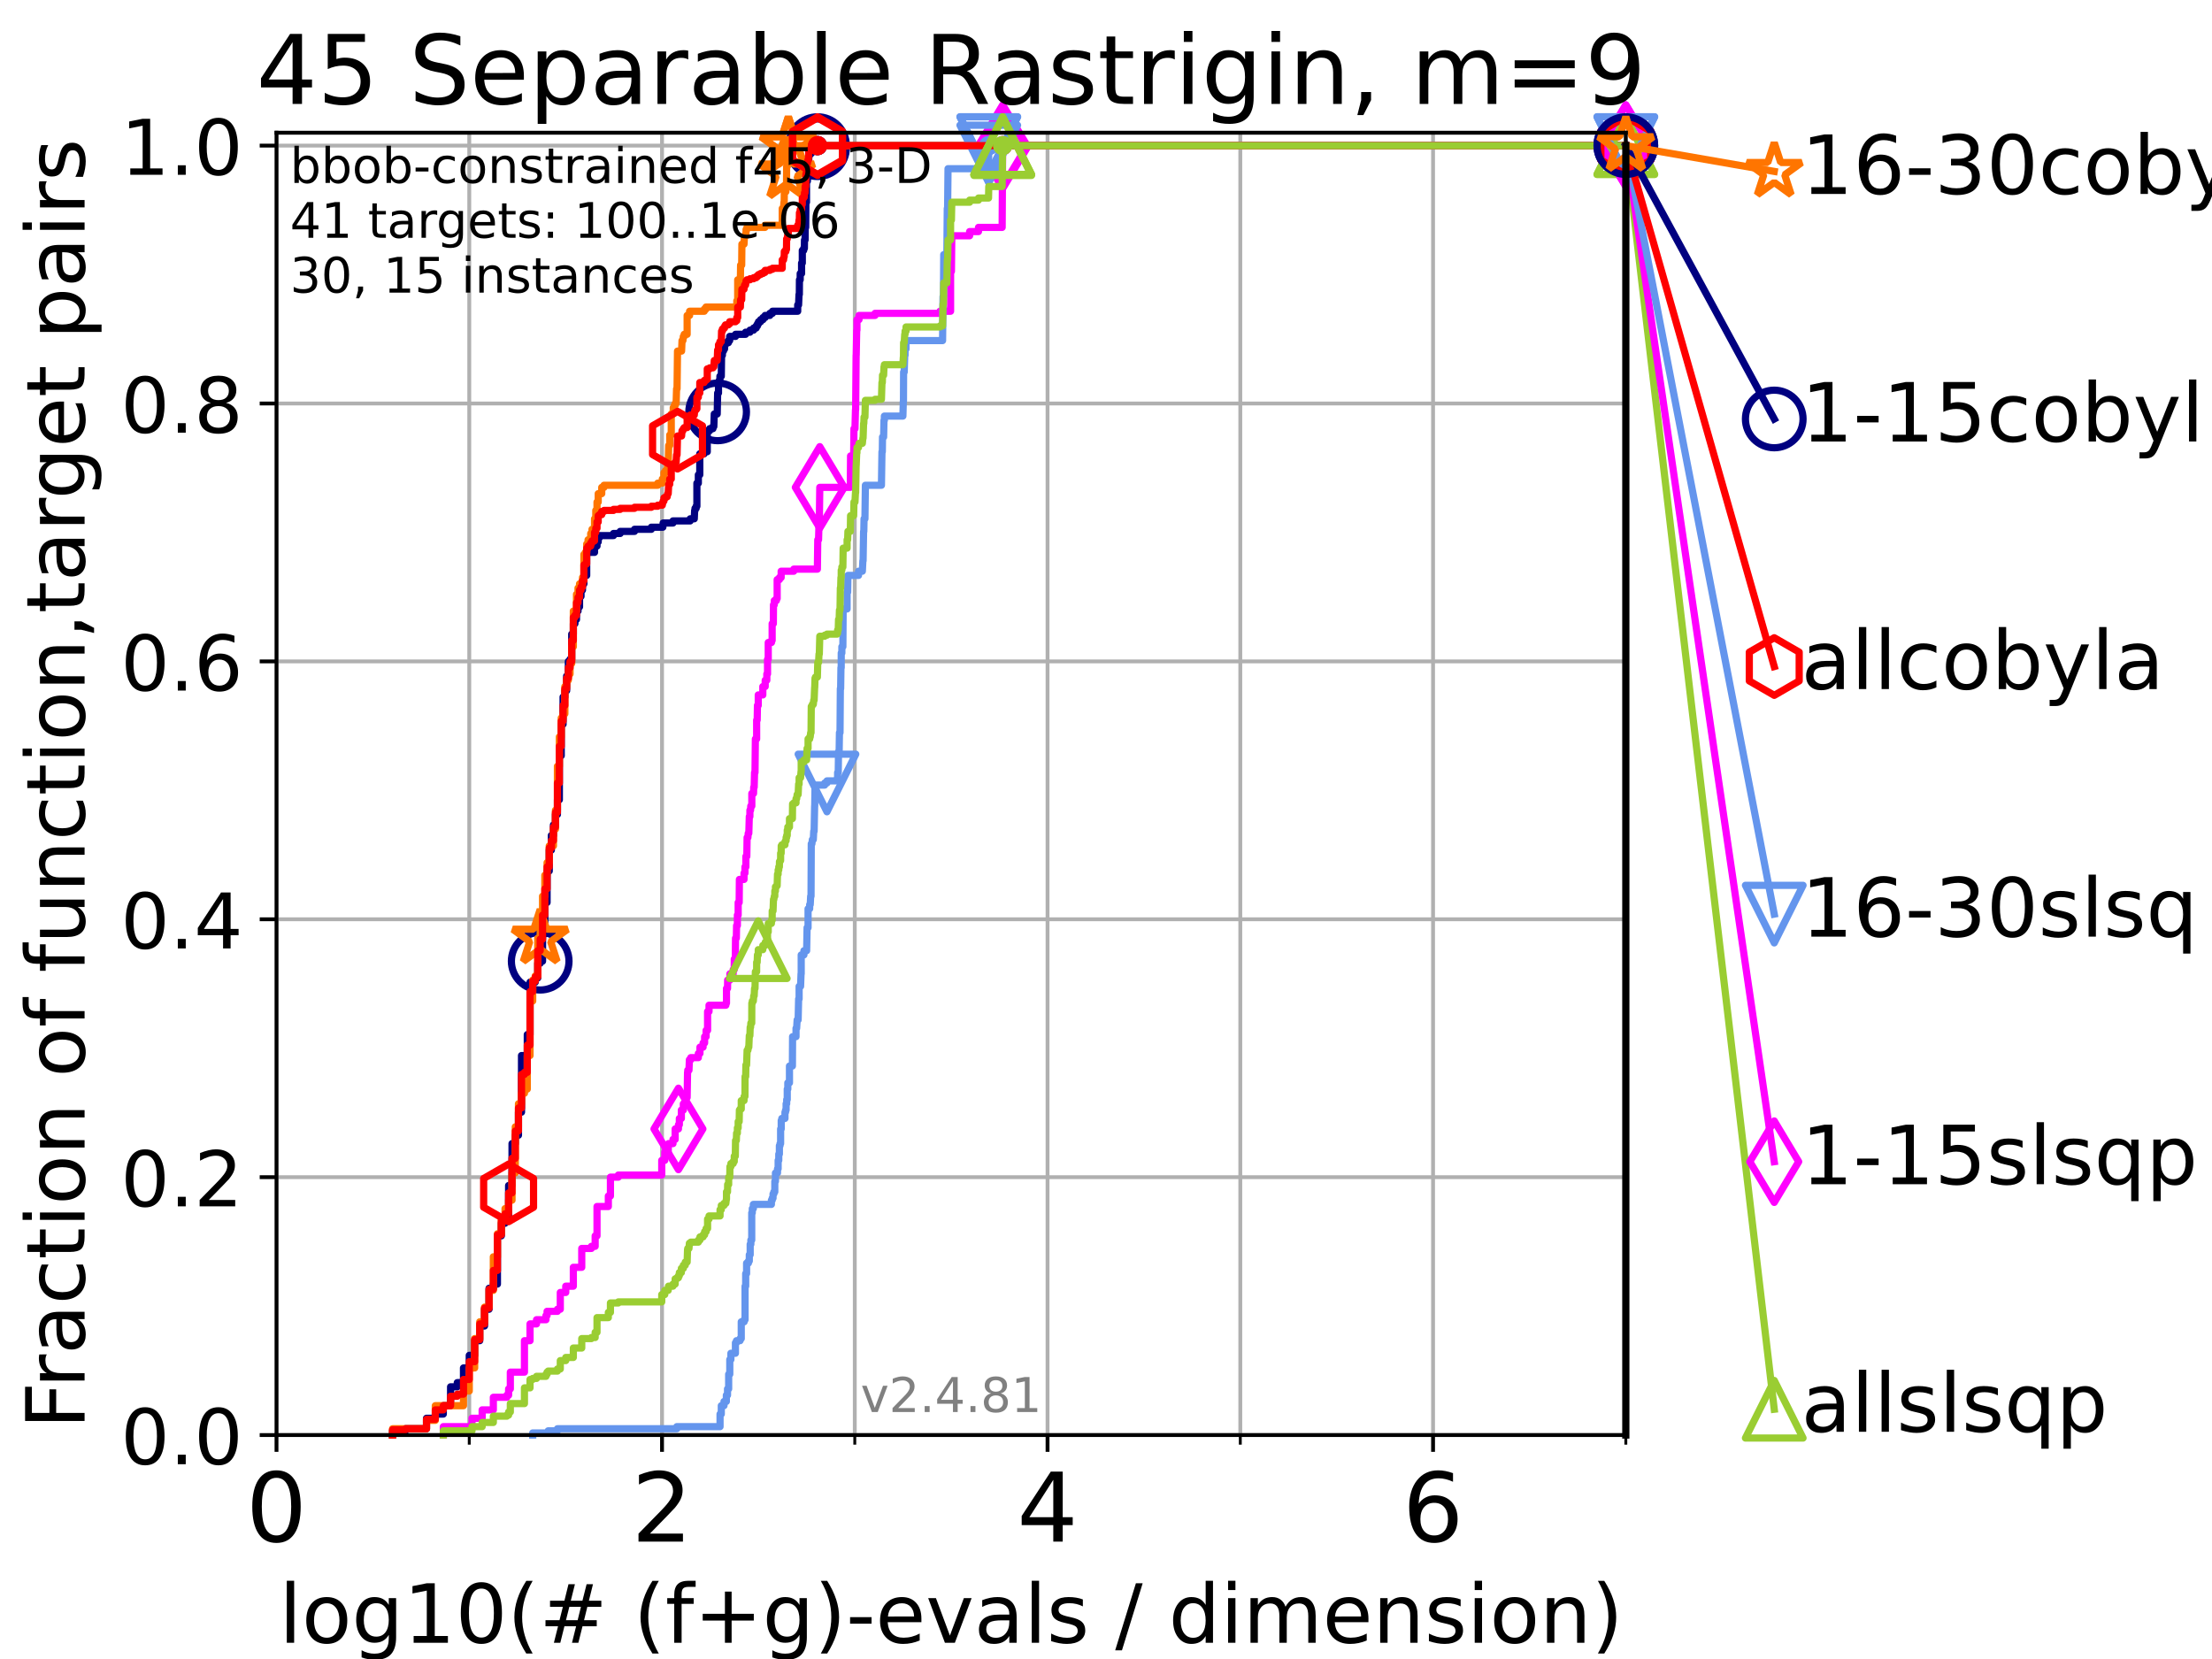 <?xml version="1.0" encoding="utf-8" standalone="no"?>
<!DOCTYPE svg PUBLIC "-//W3C//DTD SVG 1.1//EN"
  "http://www.w3.org/Graphics/SVG/1.1/DTD/svg11.dtd">
<!-- Created with matplotlib (https://matplotlib.org/) -->
<svg height="345.6pt" version="1.1" viewBox="0 0 460.8 345.6" width="460.8pt" xmlns="http://www.w3.org/2000/svg" xmlns:xlink="http://www.w3.org/1999/xlink">
 <defs>
  <style type="text/css">*{stroke-linecap:butt;stroke-linejoin:round;}</style>
 </defs>
 <g id="figure_1">
  <g id="patch_1">
   <path d="M 0 345.6 
L 460.8 345.6 
L 460.8 0 
L 0 0 
z
" style="fill:#ffffff;"/>
  </g>
  <g id="axes_1">
   <g id="patch_2">
    <path d="M 57.6 298.944 
L 338.688 298.944 
L 338.688 27.648 
L 57.6 27.648 
z
" style="fill:#ffffff;"/>
   </g>
   <g id="matplotlib.axis_1">
    <g id="xtick_1">
     <g id="line2d_1">
      <path clip-path="url(#pbd7921e0e5)" d="M 57.6 298.944 
L 57.6 27.648 
" style="fill:none;stroke:#b0b0b0;stroke-linecap:square;stroke-width:0.8;"/>
     </g>
     <g id="line2d_2">
      <defs>
       <path d="M 0 0 
L 0 3.5 
" id="mc99c578f89" style="stroke:#000000;stroke-width:0.8;"/>
      </defs>
      <g>
       <use style="stroke:#000000;stroke-width:0.8;" x="57.6" xlink:href="#mc99c578f89" y="298.944"/>
      </g>
     </g>
     <g id="text_1">
      <!-- 0 -->
      <g transform="translate(51.237 321.141)scale(0.2 -0.2)">
       <defs>
        <path d="M 31.781 66.406 
Q 24.172 66.406 20.328 58.906 
Q 16.5 51.422 16.5 36.375 
Q 16.5 21.391 20.328 13.891 
Q 24.172 6.391 31.781 6.391 
Q 39.453 6.391 43.281 13.891 
Q 47.125 21.391 47.125 36.375 
Q 47.125 51.422 43.281 58.906 
Q 39.453 66.406 31.781 66.406 
z
M 31.781 74.219 
Q 44.047 74.219 50.516 64.516 
Q 56.984 54.828 56.984 36.375 
Q 56.984 17.969 50.516 8.266 
Q 44.047 -1.422 31.781 -1.422 
Q 19.531 -1.422 13.062 8.266 
Q 6.594 17.969 6.594 36.375 
Q 6.594 54.828 13.062 64.516 
Q 19.531 74.219 31.781 74.219 
z
" id="DejaVuSans-48"/>
       </defs>
       <use xlink:href="#DejaVuSans-48"/>
      </g>
     </g>
    </g>
    <g id="xtick_2">
     <g id="line2d_3">
      <path clip-path="url(#pbd7921e0e5)" d="M 137.911 298.944 
L 137.911 27.648 
" style="fill:none;stroke:#b0b0b0;stroke-linecap:square;stroke-width:0.8;"/>
     </g>
     <g id="line2d_4">
      <g>
       <use style="stroke:#000000;stroke-width:0.8;" x="137.911" xlink:href="#mc99c578f89" y="298.944"/>
      </g>
     </g>
     <g id="text_2">
      <!-- 2 -->
      <g transform="translate(131.548 321.141)scale(0.2 -0.2)">
       <defs>
        <path d="M 19.188 8.297 
L 53.609 8.297 
L 53.609 0 
L 7.328 0 
L 7.328 8.297 
Q 12.938 14.109 22.625 23.891 
Q 32.328 33.688 34.812 36.531 
Q 39.547 41.844 41.422 45.531 
Q 43.312 49.219 43.312 52.781 
Q 43.312 58.594 39.234 62.25 
Q 35.156 65.922 28.609 65.922 
Q 23.969 65.922 18.812 64.312 
Q 13.672 62.703 7.812 59.422 
L 7.812 69.391 
Q 13.766 71.781 18.938 73 
Q 24.125 74.219 28.422 74.219 
Q 39.75 74.219 46.484 68.547 
Q 53.219 62.891 53.219 53.422 
Q 53.219 48.922 51.531 44.891 
Q 49.859 40.875 45.406 35.406 
Q 44.188 33.984 37.641 27.219 
Q 31.109 20.453 19.188 8.297 
z
" id="DejaVuSans-50"/>
       </defs>
       <use xlink:href="#DejaVuSans-50"/>
      </g>
     </g>
    </g>
    <g id="xtick_3">
     <g id="line2d_5">
      <path clip-path="url(#pbd7921e0e5)" d="M 218.222 298.944 
L 218.222 27.648 
" style="fill:none;stroke:#b0b0b0;stroke-linecap:square;stroke-width:0.8;"/>
     </g>
     <g id="line2d_6">
      <g>
       <use style="stroke:#000000;stroke-width:0.8;" x="218.222" xlink:href="#mc99c578f89" y="298.944"/>
      </g>
     </g>
     <g id="text_3">
      <!-- 4 -->
      <g transform="translate(211.859 321.141)scale(0.2 -0.2)">
       <defs>
        <path d="M 37.797 64.312 
L 12.891 25.391 
L 37.797 25.391 
z
M 35.203 72.906 
L 47.609 72.906 
L 47.609 25.391 
L 58.016 25.391 
L 58.016 17.188 
L 47.609 17.188 
L 47.609 0 
L 37.797 0 
L 37.797 17.188 
L 4.891 17.188 
L 4.891 26.703 
z
" id="DejaVuSans-52"/>
       </defs>
       <use xlink:href="#DejaVuSans-52"/>
      </g>
     </g>
    </g>
    <g id="xtick_4">
     <g id="line2d_7">
      <path clip-path="url(#pbd7921e0e5)" d="M 298.533 298.944 
L 298.533 27.648 
" style="fill:none;stroke:#b0b0b0;stroke-linecap:square;stroke-width:0.8;"/>
     </g>
     <g id="line2d_8">
      <g>
       <use style="stroke:#000000;stroke-width:0.8;" x="298.533" xlink:href="#mc99c578f89" y="298.944"/>
      </g>
     </g>
     <g id="text_4">
      <!-- 6 -->
      <g transform="translate(292.17 321.141)scale(0.2 -0.2)">
       <defs>
        <path d="M 33.016 40.375 
Q 26.375 40.375 22.484 35.828 
Q 18.609 31.297 18.609 23.391 
Q 18.609 15.531 22.484 10.953 
Q 26.375 6.391 33.016 6.391 
Q 39.656 6.391 43.531 10.953 
Q 47.406 15.531 47.406 23.391 
Q 47.406 31.297 43.531 35.828 
Q 39.656 40.375 33.016 40.375 
z
M 52.594 71.297 
L 52.594 62.312 
Q 48.875 64.062 45.094 64.984 
Q 41.312 65.922 37.594 65.922 
Q 27.828 65.922 22.672 59.328 
Q 17.531 52.734 16.797 39.406 
Q 19.672 43.656 24.016 45.922 
Q 28.375 48.188 33.594 48.188 
Q 44.578 48.188 50.953 41.516 
Q 57.328 34.859 57.328 23.391 
Q 57.328 12.156 50.688 5.359 
Q 44.047 -1.422 33.016 -1.422 
Q 20.359 -1.422 13.672 8.266 
Q 6.984 17.969 6.984 36.375 
Q 6.984 53.656 15.188 63.938 
Q 23.391 74.219 37.203 74.219 
Q 40.922 74.219 44.703 73.484 
Q 48.484 72.75 52.594 71.297 
z
" id="DejaVuSans-54"/>
       </defs>
       <use xlink:href="#DejaVuSans-54"/>
      </g>
     </g>
    </g>
    <g id="xtick_5">
     <g id="line2d_9">
      <path clip-path="url(#pbd7921e0e5)" d="M 97.755 298.944 
L 97.755 27.648 
" style="fill:none;stroke:#b0b0b0;stroke-linecap:square;stroke-width:0.8;"/>
     </g>
     <g id="line2d_10">
      <defs>
       <path d="M 0 0 
L 0 2 
" id="m641b2377c3" style="stroke:#000000;stroke-width:0.6;"/>
      </defs>
      <g>
       <use style="stroke:#000000;stroke-width:0.6;" x="97.755" xlink:href="#m641b2377c3" y="298.944"/>
      </g>
     </g>
    </g>
    <g id="xtick_6">
     <g id="line2d_11">
      <path clip-path="url(#pbd7921e0e5)" d="M 178.066 298.944 
L 178.066 27.648 
" style="fill:none;stroke:#b0b0b0;stroke-linecap:square;stroke-width:0.8;"/>
     </g>
     <g id="line2d_12">
      <g>
       <use style="stroke:#000000;stroke-width:0.6;" x="178.066" xlink:href="#m641b2377c3" y="298.944"/>
      </g>
     </g>
    </g>
    <g id="xtick_7">
     <g id="line2d_13">
      <path clip-path="url(#pbd7921e0e5)" d="M 258.377 298.944 
L 258.377 27.648 
" style="fill:none;stroke:#b0b0b0;stroke-linecap:square;stroke-width:0.8;"/>
     </g>
     <g id="line2d_14">
      <g>
       <use style="stroke:#000000;stroke-width:0.6;" x="258.377" xlink:href="#m641b2377c3" y="298.944"/>
      </g>
     </g>
    </g>
    <g id="xtick_8">
     <g id="line2d_15">
      <path clip-path="url(#pbd7921e0e5)" d="M 338.688 298.944 
L 338.688 27.648 
" style="fill:none;stroke:#b0b0b0;stroke-linecap:square;stroke-width:0.8;"/>
     </g>
     <g id="line2d_16">
      <g>
       <use style="stroke:#000000;stroke-width:0.6;" x="338.688" xlink:href="#m641b2377c3" y="298.944"/>
      </g>
     </g>
    </g>
    <g id="text_5">
     <!-- log10(# (f+g)-evals / dimension) -->
     <g transform="translate(58.145 342.218)scale(0.17 -0.17)">
      <defs>
       <path d="M 9.422 75.984 
L 18.406 75.984 
L 18.406 0 
L 9.422 0 
z
" id="DejaVuSans-108"/>
       <path d="M 30.609 48.391 
Q 23.391 48.391 19.188 42.75 
Q 14.984 37.109 14.984 27.297 
Q 14.984 17.484 19.156 11.844 
Q 23.344 6.203 30.609 6.203 
Q 37.797 6.203 41.984 11.859 
Q 46.188 17.531 46.188 27.297 
Q 46.188 37.016 41.984 42.703 
Q 37.797 48.391 30.609 48.391 
z
M 30.609 56 
Q 42.328 56 49.016 48.375 
Q 55.719 40.766 55.719 27.297 
Q 55.719 13.875 49.016 6.219 
Q 42.328 -1.422 30.609 -1.422 
Q 18.844 -1.422 12.172 6.219 
Q 5.516 13.875 5.516 27.297 
Q 5.516 40.766 12.172 48.375 
Q 18.844 56 30.609 56 
z
" id="DejaVuSans-111"/>
       <path d="M 45.406 27.984 
Q 45.406 37.75 41.375 43.109 
Q 37.359 48.484 30.078 48.484 
Q 22.859 48.484 18.828 43.109 
Q 14.797 37.75 14.797 27.984 
Q 14.797 18.266 18.828 12.891 
Q 22.859 7.516 30.078 7.516 
Q 37.359 7.516 41.375 12.891 
Q 45.406 18.266 45.406 27.984 
z
M 54.391 6.781 
Q 54.391 -7.172 48.188 -13.984 
Q 42 -20.797 29.203 -20.797 
Q 24.469 -20.797 20.266 -20.094 
Q 16.062 -19.391 12.109 -17.922 
L 12.109 -9.188 
Q 16.062 -11.328 19.922 -12.344 
Q 23.781 -13.375 27.781 -13.375 
Q 36.625 -13.375 41.016 -8.766 
Q 45.406 -4.156 45.406 5.172 
L 45.406 9.625 
Q 42.625 4.781 38.281 2.391 
Q 33.938 0 27.875 0 
Q 17.828 0 11.672 7.656 
Q 5.516 15.328 5.516 27.984 
Q 5.516 40.672 11.672 48.328 
Q 17.828 56 27.875 56 
Q 33.938 56 38.281 53.609 
Q 42.625 51.219 45.406 46.391 
L 45.406 54.688 
L 54.391 54.688 
z
" id="DejaVuSans-103"/>
       <path d="M 12.406 8.297 
L 28.516 8.297 
L 28.516 63.922 
L 10.984 60.406 
L 10.984 69.391 
L 28.422 72.906 
L 38.281 72.906 
L 38.281 8.297 
L 54.391 8.297 
L 54.391 0 
L 12.406 0 
z
" id="DejaVuSans-49"/>
       <path d="M 31 75.875 
Q 24.469 64.656 21.281 53.656 
Q 18.109 42.672 18.109 31.391 
Q 18.109 20.125 21.312 9.062 
Q 24.516 -2 31 -13.188 
L 23.188 -13.188 
Q 15.875 -1.703 12.234 9.375 
Q 8.594 20.453 8.594 31.391 
Q 8.594 42.281 12.203 53.312 
Q 15.828 64.359 23.188 75.875 
z
" id="DejaVuSans-40"/>
       <path d="M 51.125 44 
L 36.922 44 
L 32.812 27.688 
L 47.125 27.688 
z
M 43.797 71.781 
L 38.719 51.516 
L 52.984 51.516 
L 58.109 71.781 
L 65.922 71.781 
L 60.891 51.516 
L 76.125 51.516 
L 76.125 44 
L 58.984 44 
L 54.984 27.688 
L 70.516 27.688 
L 70.516 20.219 
L 53.078 20.219 
L 48 0 
L 40.188 0 
L 45.219 20.219 
L 30.906 20.219 
L 25.875 0 
L 18.016 0 
L 23.094 20.219 
L 7.719 20.219 
L 7.719 27.688 
L 24.906 27.688 
L 29 44 
L 13.281 44 
L 13.281 51.516 
L 30.906 51.516 
L 35.891 71.781 
z
" id="DejaVuSans-35"/>
       <path id="DejaVuSans-32"/>
       <path d="M 37.109 75.984 
L 37.109 68.5 
L 28.516 68.5 
Q 23.688 68.5 21.797 66.547 
Q 19.922 64.594 19.922 59.516 
L 19.922 54.688 
L 34.719 54.688 
L 34.719 47.703 
L 19.922 47.703 
L 19.922 0 
L 10.891 0 
L 10.891 47.703 
L 2.297 47.703 
L 2.297 54.688 
L 10.891 54.688 
L 10.891 58.5 
Q 10.891 67.625 15.141 71.797 
Q 19.391 75.984 28.609 75.984 
z
" id="DejaVuSans-102"/>
       <path d="M 46 62.703 
L 46 35.5 
L 73.188 35.5 
L 73.188 27.203 
L 46 27.203 
L 46 0 
L 37.797 0 
L 37.797 27.203 
L 10.594 27.203 
L 10.594 35.5 
L 37.797 35.5 
L 37.797 62.703 
z
" id="DejaVuSans-43"/>
       <path d="M 8.016 75.875 
L 15.828 75.875 
Q 23.141 64.359 26.781 53.312 
Q 30.422 42.281 30.422 31.391 
Q 30.422 20.453 26.781 9.375 
Q 23.141 -1.703 15.828 -13.188 
L 8.016 -13.188 
Q 14.5 -2 17.703 9.062 
Q 20.906 20.125 20.906 31.391 
Q 20.906 42.672 17.703 53.656 
Q 14.5 64.656 8.016 75.875 
z
" id="DejaVuSans-41"/>
       <path d="M 4.891 31.391 
L 31.203 31.391 
L 31.203 23.391 
L 4.891 23.391 
z
" id="DejaVuSans-45"/>
       <path d="M 56.203 29.594 
L 56.203 25.203 
L 14.891 25.203 
Q 15.484 15.922 20.484 11.062 
Q 25.484 6.203 34.422 6.203 
Q 39.594 6.203 44.453 7.469 
Q 49.312 8.734 54.109 11.281 
L 54.109 2.781 
Q 49.266 0.734 44.188 -0.344 
Q 39.109 -1.422 33.891 -1.422 
Q 20.797 -1.422 13.156 6.188 
Q 5.516 13.812 5.516 26.812 
Q 5.516 40.234 12.766 48.109 
Q 20.016 56 32.328 56 
Q 43.359 56 49.781 48.891 
Q 56.203 41.797 56.203 29.594 
z
M 47.219 32.234 
Q 47.125 39.594 43.094 43.984 
Q 39.062 48.391 32.422 48.391 
Q 24.906 48.391 20.391 44.141 
Q 15.875 39.891 15.188 32.172 
z
" id="DejaVuSans-101"/>
       <path d="M 2.984 54.688 
L 12.5 54.688 
L 29.594 8.797 
L 46.688 54.688 
L 56.203 54.688 
L 35.688 0 
L 23.484 0 
z
" id="DejaVuSans-118"/>
       <path d="M 34.281 27.484 
Q 23.391 27.484 19.188 25 
Q 14.984 22.516 14.984 16.5 
Q 14.984 11.719 18.141 8.906 
Q 21.297 6.109 26.703 6.109 
Q 34.188 6.109 38.703 11.406 
Q 43.219 16.703 43.219 25.484 
L 43.219 27.484 
z
M 52.203 31.203 
L 52.203 0 
L 43.219 0 
L 43.219 8.297 
Q 40.141 3.328 35.547 0.953 
Q 30.953 -1.422 24.312 -1.422 
Q 15.922 -1.422 10.953 3.297 
Q 6 8.016 6 15.922 
Q 6 25.141 12.172 29.828 
Q 18.359 34.516 30.609 34.516 
L 43.219 34.516 
L 43.219 35.406 
Q 43.219 41.609 39.141 45 
Q 35.062 48.391 27.688 48.391 
Q 23 48.391 18.547 47.266 
Q 14.109 46.141 10.016 43.891 
L 10.016 52.203 
Q 14.938 54.109 19.578 55.047 
Q 24.219 56 28.609 56 
Q 40.484 56 46.344 49.844 
Q 52.203 43.703 52.203 31.203 
z
" id="DejaVuSans-97"/>
       <path d="M 44.281 53.078 
L 44.281 44.578 
Q 40.484 46.531 36.375 47.5 
Q 32.281 48.484 27.875 48.484 
Q 21.188 48.484 17.844 46.438 
Q 14.5 44.391 14.5 40.281 
Q 14.5 37.156 16.891 35.375 
Q 19.281 33.594 26.516 31.984 
L 29.594 31.297 
Q 39.156 29.25 43.188 25.516 
Q 47.219 21.781 47.219 15.094 
Q 47.219 7.469 41.188 3.016 
Q 35.156 -1.422 24.609 -1.422 
Q 20.219 -1.422 15.453 -0.562 
Q 10.688 0.297 5.422 2 
L 5.422 11.281 
Q 10.406 8.688 15.234 7.391 
Q 20.062 6.109 24.812 6.109 
Q 31.156 6.109 34.562 8.281 
Q 37.984 10.453 37.984 14.406 
Q 37.984 18.062 35.516 20.016 
Q 33.062 21.969 24.703 23.781 
L 21.578 24.516 
Q 13.234 26.266 9.516 29.906 
Q 5.812 33.547 5.812 39.891 
Q 5.812 47.609 11.281 51.797 
Q 16.75 56 26.812 56 
Q 31.781 56 36.172 55.266 
Q 40.578 54.547 44.281 53.078 
z
" id="DejaVuSans-115"/>
       <path d="M 25.391 72.906 
L 33.688 72.906 
L 8.297 -9.281 
L 0 -9.281 
z
" id="DejaVuSans-47"/>
       <path d="M 45.406 46.391 
L 45.406 75.984 
L 54.391 75.984 
L 54.391 0 
L 45.406 0 
L 45.406 8.203 
Q 42.578 3.328 38.25 0.953 
Q 33.938 -1.422 27.875 -1.422 
Q 17.969 -1.422 11.734 6.484 
Q 5.516 14.406 5.516 27.297 
Q 5.516 40.188 11.734 48.094 
Q 17.969 56 27.875 56 
Q 33.938 56 38.25 53.625 
Q 42.578 51.266 45.406 46.391 
z
M 14.797 27.297 
Q 14.797 17.391 18.875 11.75 
Q 22.953 6.109 30.078 6.109 
Q 37.203 6.109 41.297 11.75 
Q 45.406 17.391 45.406 27.297 
Q 45.406 37.203 41.297 42.844 
Q 37.203 48.484 30.078 48.484 
Q 22.953 48.484 18.875 42.844 
Q 14.797 37.203 14.797 27.297 
z
" id="DejaVuSans-100"/>
       <path d="M 9.422 54.688 
L 18.406 54.688 
L 18.406 0 
L 9.422 0 
z
M 9.422 75.984 
L 18.406 75.984 
L 18.406 64.594 
L 9.422 64.594 
z
" id="DejaVuSans-105"/>
       <path d="M 52 44.188 
Q 55.375 50.25 60.062 53.125 
Q 64.75 56 71.094 56 
Q 79.641 56 84.281 50.016 
Q 88.922 44.047 88.922 33.016 
L 88.922 0 
L 79.891 0 
L 79.891 32.719 
Q 79.891 40.578 77.094 44.375 
Q 74.312 48.188 68.609 48.188 
Q 61.625 48.188 57.562 43.547 
Q 53.516 38.922 53.516 30.906 
L 53.516 0 
L 44.484 0 
L 44.484 32.719 
Q 44.484 40.625 41.703 44.406 
Q 38.922 48.188 33.109 48.188 
Q 26.219 48.188 22.156 43.531 
Q 18.109 38.875 18.109 30.906 
L 18.109 0 
L 9.078 0 
L 9.078 54.688 
L 18.109 54.688 
L 18.109 46.188 
Q 21.188 51.219 25.484 53.609 
Q 29.781 56 35.688 56 
Q 41.656 56 45.828 52.969 
Q 50 49.953 52 44.188 
z
" id="DejaVuSans-109"/>
       <path d="M 54.891 33.016 
L 54.891 0 
L 45.906 0 
L 45.906 32.719 
Q 45.906 40.484 42.875 44.328 
Q 39.844 48.188 33.797 48.188 
Q 26.516 48.188 22.312 43.547 
Q 18.109 38.922 18.109 30.906 
L 18.109 0 
L 9.078 0 
L 9.078 54.688 
L 18.109 54.688 
L 18.109 46.188 
Q 21.344 51.125 25.703 53.562 
Q 30.078 56 35.797 56 
Q 45.219 56 50.047 50.172 
Q 54.891 44.344 54.891 33.016 
z
" id="DejaVuSans-110"/>
      </defs>
      <use xlink:href="#DejaVuSans-108"/>
      <use x="27.783" xlink:href="#DejaVuSans-111"/>
      <use x="88.965" xlink:href="#DejaVuSans-103"/>
      <use x="152.441" xlink:href="#DejaVuSans-49"/>
      <use x="216.064" xlink:href="#DejaVuSans-48"/>
      <use x="279.688" xlink:href="#DejaVuSans-40"/>
      <use x="318.701" xlink:href="#DejaVuSans-35"/>
      <use x="402.49" xlink:href="#DejaVuSans-32"/>
      <use x="434.277" xlink:href="#DejaVuSans-40"/>
      <use x="473.291" xlink:href="#DejaVuSans-102"/>
      <use x="508.496" xlink:href="#DejaVuSans-43"/>
      <use x="592.285" xlink:href="#DejaVuSans-103"/>
      <use x="655.762" xlink:href="#DejaVuSans-41"/>
      <use x="694.775" xlink:href="#DejaVuSans-45"/>
      <use x="730.859" xlink:href="#DejaVuSans-101"/>
      <use x="792.383" xlink:href="#DejaVuSans-118"/>
      <use x="851.562" xlink:href="#DejaVuSans-97"/>
      <use x="912.842" xlink:href="#DejaVuSans-108"/>
      <use x="940.625" xlink:href="#DejaVuSans-115"/>
      <use x="992.725" xlink:href="#DejaVuSans-32"/>
      <use x="1024.512" xlink:href="#DejaVuSans-47"/>
      <use x="1058.203" xlink:href="#DejaVuSans-32"/>
      <use x="1089.99" xlink:href="#DejaVuSans-100"/>
      <use x="1153.467" xlink:href="#DejaVuSans-105"/>
      <use x="1181.25" xlink:href="#DejaVuSans-109"/>
      <use x="1278.662" xlink:href="#DejaVuSans-101"/>
      <use x="1340.186" xlink:href="#DejaVuSans-110"/>
      <use x="1403.564" xlink:href="#DejaVuSans-115"/>
      <use x="1455.664" xlink:href="#DejaVuSans-105"/>
      <use x="1483.447" xlink:href="#DejaVuSans-111"/>
      <use x="1544.629" xlink:href="#DejaVuSans-110"/>
      <use x="1608.008" xlink:href="#DejaVuSans-41"/>
     </g>
    </g>
   </g>
   <g id="matplotlib.axis_2">
    <g id="ytick_1">
     <g id="line2d_17">
      <path clip-path="url(#pbd7921e0e5)" d="M 57.6 298.944 
L 338.688 298.944 
" style="fill:none;stroke:#b0b0b0;stroke-linecap:square;stroke-width:0.8;"/>
     </g>
     <g id="line2d_18">
      <defs>
       <path d="M 0 0 
L -3.5 0 
" id="m3d1ce1349b" style="stroke:#000000;stroke-width:0.8;"/>
      </defs>
      <g>
       <use style="stroke:#000000;stroke-width:0.8;" x="57.6" xlink:href="#m3d1ce1349b" y="298.944"/>
      </g>
     </g>
     <g id="text_6">
      <!-- 0.0 -->
      <g transform="translate(25.155 305.023)scale(0.16 -0.16)">
       <defs>
        <path d="M 10.688 12.406 
L 21 12.406 
L 21 0 
L 10.688 0 
z
" id="DejaVuSans-46"/>
       </defs>
       <use xlink:href="#DejaVuSans-48"/>
       <use x="63.623" xlink:href="#DejaVuSans-46"/>
       <use x="95.41" xlink:href="#DejaVuSans-48"/>
      </g>
     </g>
    </g>
    <g id="ytick_2">
     <g id="line2d_19">
      <path clip-path="url(#pbd7921e0e5)" d="M 57.6 245.222 
L 338.688 245.222 
" style="fill:none;stroke:#b0b0b0;stroke-linecap:square;stroke-width:0.8;"/>
     </g>
     <g id="line2d_20">
      <g>
       <use style="stroke:#000000;stroke-width:0.8;" x="57.6" xlink:href="#m3d1ce1349b" y="245.222"/>
      </g>
     </g>
     <g id="text_7">
      <!-- 0.2 -->
      <g transform="translate(25.155 251.301)scale(0.16 -0.16)">
       <use xlink:href="#DejaVuSans-48"/>
       <use x="63.623" xlink:href="#DejaVuSans-46"/>
       <use x="95.41" xlink:href="#DejaVuSans-50"/>
      </g>
     </g>
    </g>
    <g id="ytick_3">
     <g id="line2d_21">
      <path clip-path="url(#pbd7921e0e5)" d="M 57.6 191.5 
L 338.688 191.5 
" style="fill:none;stroke:#b0b0b0;stroke-linecap:square;stroke-width:0.8;"/>
     </g>
     <g id="line2d_22">
      <g>
       <use style="stroke:#000000;stroke-width:0.8;" x="57.6" xlink:href="#m3d1ce1349b" y="191.5"/>
      </g>
     </g>
     <g id="text_8">
      <!-- 0.4 -->
      <g transform="translate(25.155 197.579)scale(0.16 -0.16)">
       <use xlink:href="#DejaVuSans-48"/>
       <use x="63.623" xlink:href="#DejaVuSans-46"/>
       <use x="95.41" xlink:href="#DejaVuSans-52"/>
      </g>
     </g>
    </g>
    <g id="ytick_4">
     <g id="line2d_23">
      <path clip-path="url(#pbd7921e0e5)" d="M 57.6 137.778 
L 338.688 137.778 
" style="fill:none;stroke:#b0b0b0;stroke-linecap:square;stroke-width:0.8;"/>
     </g>
     <g id="line2d_24">
      <g>
       <use style="stroke:#000000;stroke-width:0.8;" x="57.6" xlink:href="#m3d1ce1349b" y="137.778"/>
      </g>
     </g>
     <g id="text_9">
      <!-- 0.6 -->
      <g transform="translate(25.155 143.857)scale(0.16 -0.16)">
       <use xlink:href="#DejaVuSans-48"/>
       <use x="63.623" xlink:href="#DejaVuSans-46"/>
       <use x="95.41" xlink:href="#DejaVuSans-54"/>
      </g>
     </g>
    </g>
    <g id="ytick_5">
     <g id="line2d_25">
      <path clip-path="url(#pbd7921e0e5)" d="M 57.6 84.056 
L 338.688 84.056 
" style="fill:none;stroke:#b0b0b0;stroke-linecap:square;stroke-width:0.8;"/>
     </g>
     <g id="line2d_26">
      <g>
       <use style="stroke:#000000;stroke-width:0.8;" x="57.6" xlink:href="#m3d1ce1349b" y="84.056"/>
      </g>
     </g>
     <g id="text_10">
      <!-- 0.8 -->
      <g transform="translate(25.155 90.135)scale(0.16 -0.16)">
       <defs>
        <path d="M 31.781 34.625 
Q 24.75 34.625 20.719 30.859 
Q 16.703 27.094 16.703 20.516 
Q 16.703 13.922 20.719 10.156 
Q 24.75 6.391 31.781 6.391 
Q 38.812 6.391 42.859 10.172 
Q 46.922 13.969 46.922 20.516 
Q 46.922 27.094 42.891 30.859 
Q 38.875 34.625 31.781 34.625 
z
M 21.922 38.812 
Q 15.578 40.375 12.031 44.719 
Q 8.5 49.078 8.5 55.328 
Q 8.5 64.062 14.719 69.141 
Q 20.953 74.219 31.781 74.219 
Q 42.672 74.219 48.875 69.141 
Q 55.078 64.062 55.078 55.328 
Q 55.078 49.078 51.531 44.719 
Q 48 40.375 41.703 38.812 
Q 48.828 37.156 52.797 32.312 
Q 56.781 27.484 56.781 20.516 
Q 56.781 9.906 50.312 4.234 
Q 43.844 -1.422 31.781 -1.422 
Q 19.734 -1.422 13.25 4.234 
Q 6.781 9.906 6.781 20.516 
Q 6.781 27.484 10.781 32.312 
Q 14.797 37.156 21.922 38.812 
z
M 18.312 54.391 
Q 18.312 48.734 21.844 45.562 
Q 25.391 42.391 31.781 42.391 
Q 38.141 42.391 41.719 45.562 
Q 45.312 48.734 45.312 54.391 
Q 45.312 60.062 41.719 63.234 
Q 38.141 66.406 31.781 66.406 
Q 25.391 66.406 21.844 63.234 
Q 18.312 60.062 18.312 54.391 
z
" id="DejaVuSans-56"/>
       </defs>
       <use xlink:href="#DejaVuSans-48"/>
       <use x="63.623" xlink:href="#DejaVuSans-46"/>
       <use x="95.41" xlink:href="#DejaVuSans-56"/>
      </g>
     </g>
    </g>
    <g id="ytick_6">
     <g id="line2d_27">
      <path clip-path="url(#pbd7921e0e5)" d="M 57.6 30.334 
L 338.688 30.334 
" style="fill:none;stroke:#b0b0b0;stroke-linecap:square;stroke-width:0.8;"/>
     </g>
     <g id="line2d_28">
      <g>
       <use style="stroke:#000000;stroke-width:0.8;" x="57.6" xlink:href="#m3d1ce1349b" y="30.334"/>
      </g>
     </g>
     <g id="text_11">
      <!-- 1.0 -->
      <g transform="translate(25.155 36.413)scale(0.16 -0.16)">
       <use xlink:href="#DejaVuSans-49"/>
       <use x="63.623" xlink:href="#DejaVuSans-46"/>
       <use x="95.41" xlink:href="#DejaVuSans-48"/>
      </g>
     </g>
    </g>
    <g id="text_12">
     <!-- Fraction of function,target pairs -->
     <g transform="translate(17.62 297.681)rotate(-90)scale(0.17 -0.17)">
      <defs>
       <path d="M 9.812 72.906 
L 51.703 72.906 
L 51.703 64.594 
L 19.672 64.594 
L 19.672 43.109 
L 48.578 43.109 
L 48.578 34.812 
L 19.672 34.812 
L 19.672 0 
L 9.812 0 
z
" id="DejaVuSans-70"/>
       <path d="M 41.109 46.297 
Q 39.594 47.172 37.812 47.578 
Q 36.031 48 33.891 48 
Q 26.266 48 22.188 43.047 
Q 18.109 38.094 18.109 28.812 
L 18.109 0 
L 9.078 0 
L 9.078 54.688 
L 18.109 54.688 
L 18.109 46.188 
Q 20.953 51.172 25.484 53.578 
Q 30.031 56 36.531 56 
Q 37.453 56 38.578 55.875 
Q 39.703 55.766 41.062 55.516 
z
" id="DejaVuSans-114"/>
       <path d="M 48.781 52.594 
L 48.781 44.188 
Q 44.969 46.297 41.141 47.344 
Q 37.312 48.391 33.406 48.391 
Q 24.656 48.391 19.812 42.844 
Q 14.984 37.312 14.984 27.297 
Q 14.984 17.281 19.812 11.734 
Q 24.656 6.203 33.406 6.203 
Q 37.312 6.203 41.141 7.25 
Q 44.969 8.297 48.781 10.406 
L 48.781 2.094 
Q 45.016 0.344 40.984 -0.531 
Q 36.969 -1.422 32.422 -1.422 
Q 20.062 -1.422 12.781 6.344 
Q 5.516 14.109 5.516 27.297 
Q 5.516 40.672 12.859 48.328 
Q 20.219 56 33.016 56 
Q 37.156 56 41.109 55.141 
Q 45.062 54.297 48.781 52.594 
z
" id="DejaVuSans-99"/>
       <path d="M 18.312 70.219 
L 18.312 54.688 
L 36.812 54.688 
L 36.812 47.703 
L 18.312 47.703 
L 18.312 18.016 
Q 18.312 11.328 20.141 9.422 
Q 21.969 7.516 27.594 7.516 
L 36.812 7.516 
L 36.812 0 
L 27.594 0 
Q 17.188 0 13.234 3.875 
Q 9.281 7.766 9.281 18.016 
L 9.281 47.703 
L 2.688 47.703 
L 2.688 54.688 
L 9.281 54.688 
L 9.281 70.219 
z
" id="DejaVuSans-116"/>
       <path d="M 8.5 21.578 
L 8.5 54.688 
L 17.484 54.688 
L 17.484 21.922 
Q 17.484 14.156 20.5 10.266 
Q 23.531 6.391 29.594 6.391 
Q 36.859 6.391 41.078 11.031 
Q 45.312 15.672 45.312 23.688 
L 45.312 54.688 
L 54.297 54.688 
L 54.297 0 
L 45.312 0 
L 45.312 8.406 
Q 42.047 3.422 37.719 1 
Q 33.406 -1.422 27.688 -1.422 
Q 18.266 -1.422 13.375 4.438 
Q 8.5 10.297 8.5 21.578 
z
M 31.109 56 
z
" id="DejaVuSans-117"/>
       <path d="M 11.719 12.406 
L 22.016 12.406 
L 22.016 4 
L 14.016 -11.625 
L 7.719 -11.625 
L 11.719 4 
z
" id="DejaVuSans-44"/>
       <path d="M 18.109 8.203 
L 18.109 -20.797 
L 9.078 -20.797 
L 9.078 54.688 
L 18.109 54.688 
L 18.109 46.391 
Q 20.953 51.266 25.266 53.625 
Q 29.594 56 35.594 56 
Q 45.562 56 51.781 48.094 
Q 58.016 40.188 58.016 27.297 
Q 58.016 14.406 51.781 6.484 
Q 45.562 -1.422 35.594 -1.422 
Q 29.594 -1.422 25.266 0.953 
Q 20.953 3.328 18.109 8.203 
z
M 48.688 27.297 
Q 48.688 37.203 44.609 42.844 
Q 40.531 48.484 33.406 48.484 
Q 26.266 48.484 22.188 42.844 
Q 18.109 37.203 18.109 27.297 
Q 18.109 17.391 22.188 11.75 
Q 26.266 6.109 33.406 6.109 
Q 40.531 6.109 44.609 11.75 
Q 48.688 17.391 48.688 27.297 
z
" id="DejaVuSans-112"/>
      </defs>
      <use xlink:href="#DejaVuSans-70"/>
      <use x="50.27" xlink:href="#DejaVuSans-114"/>
      <use x="91.383" xlink:href="#DejaVuSans-97"/>
      <use x="152.662" xlink:href="#DejaVuSans-99"/>
      <use x="207.643" xlink:href="#DejaVuSans-116"/>
      <use x="246.852" xlink:href="#DejaVuSans-105"/>
      <use x="274.635" xlink:href="#DejaVuSans-111"/>
      <use x="335.816" xlink:href="#DejaVuSans-110"/>
      <use x="399.195" xlink:href="#DejaVuSans-32"/>
      <use x="430.982" xlink:href="#DejaVuSans-111"/>
      <use x="492.164" xlink:href="#DejaVuSans-102"/>
      <use x="527.369" xlink:href="#DejaVuSans-32"/>
      <use x="559.156" xlink:href="#DejaVuSans-102"/>
      <use x="594.361" xlink:href="#DejaVuSans-117"/>
      <use x="657.74" xlink:href="#DejaVuSans-110"/>
      <use x="721.119" xlink:href="#DejaVuSans-99"/>
      <use x="776.1" xlink:href="#DejaVuSans-116"/>
      <use x="815.309" xlink:href="#DejaVuSans-105"/>
      <use x="843.092" xlink:href="#DejaVuSans-111"/>
      <use x="904.273" xlink:href="#DejaVuSans-110"/>
      <use x="967.652" xlink:href="#DejaVuSans-44"/>
      <use x="999.439" xlink:href="#DejaVuSans-116"/>
      <use x="1038.648" xlink:href="#DejaVuSans-97"/>
      <use x="1099.928" xlink:href="#DejaVuSans-114"/>
      <use x="1139.291" xlink:href="#DejaVuSans-103"/>
      <use x="1202.768" xlink:href="#DejaVuSans-101"/>
      <use x="1264.291" xlink:href="#DejaVuSans-116"/>
      <use x="1303.5" xlink:href="#DejaVuSans-32"/>
      <use x="1335.287" xlink:href="#DejaVuSans-112"/>
      <use x="1398.764" xlink:href="#DejaVuSans-97"/>
      <use x="1460.043" xlink:href="#DejaVuSans-105"/>
      <use x="1487.826" xlink:href="#DejaVuSans-114"/>
      <use x="1528.939" xlink:href="#DejaVuSans-115"/>
     </g>
    </g>
   </g>
   <g id="line2d_29">
    <defs>
     <path d="M 0 1.5 
C 0.398 1.5 0.779 1.342 1.061 1.061 
C 1.342 0.779 1.5 0.398 1.5 0 
C 1.5 -0.398 1.342 -0.779 1.061 -1.061 
C 0.779 -1.342 0.398 -1.5 0 -1.5 
C -0.398 -1.5 -0.779 -1.342 -1.061 -1.061 
C -1.342 -0.779 -1.5 -0.398 -1.5 0 
C -1.5 0.398 -1.342 0.779 -1.061 1.061 
C -0.779 1.342 -0.398 1.5 0 1.5 
z
" id="mdf578b5321" style="stroke:#000080;"/>
    </defs>
    <g>
     <use style="fill:#000080;stroke:#000080;" x="170.311" xlink:href="#mdf578b5321" y="30.334"/>
     <use style="fill:#000080;stroke:#000080;" x="170.311" xlink:href="#mdf578b5321" y="30.334"/>
    </g>
   </g>
   <g id="line2d_30">
    <path d="M 81.776 298.944 
L 81.776 298.07 
L 84.464 298.07 
L 84.464 297.634 
L 88.847 297.634 
L 88.847 295.45 
L 90.684 295.45 
L 90.684 294.576 
L 92.347 294.576 
L 92.347 292.829 
L 93.864 292.829 
L 93.864 288.898 
L 95.26 288.898 
L 95.26 288.025 
L 96.552 288.025 
L 96.552 284.968 
L 97.755 284.968 
L 97.755 282.347 
L 98.881 282.347 
L 98.881 279.29 
L 99.938 279.29 
L 99.938 276.232 
L 100.935 276.232 
L 100.935 272.738 
L 101.878 272.738 
L 101.878 268.371 
L 102.772 268.371 
L 102.772 267.497 
L 103.623 267.497 
L 103.623 257.451 
L 104.435 257.451 
L 104.435 254.831 
L 105.21 254.831 
L 105.21 253.957 
L 105.952 253.957 
L 105.952 246.969 
L 106.664 246.969 
L 106.664 238.234 
L 107.348 238.234 
L 107.348 236.487 
L 108.006 236.487 
L 108.006 231.682 
L 108.64 231.682 
L 108.64 219.89 
L 109.843 219.89 
L 109.843 215.522 
L 110.415 215.522 
L 110.415 204.603 
L 111.506 204.603 
L 111.506 203.729 
L 112.026 203.729 
L 112.026 200.672 
L 112.532 200.672 
L 112.532 200.235 
L 113.023 200.235 
L 113.023 194.557 
L 113.501 194.557 
L 113.501 188.006 
L 113.966 188.006 
L 113.966 181.454 
L 114.419 181.454 
L 114.419 177.087 
L 114.86 177.087 
L 114.86 174.029 
L 115.291 174.029 
L 115.291 171.846 
L 115.711 171.846 
L 115.711 169.662 
L 116.122 169.662 
L 116.122 166.604 
L 116.523 166.604 
L 116.523 157.432 
L 116.914 157.432 
L 116.914 150.881 
L 117.298 150.881 
L 117.298 145.203 
L 117.673 145.203 
L 117.673 143.893 
L 118.04 143.893 
L 118.04 140.835 
L 118.4 140.835 
L 118.4 137.778 
L 118.752 137.778 
L 118.752 137.341 
L 119.097 137.341 
L 119.097 132.1 
L 119.436 132.1 
L 119.436 129.916 
L 119.768 129.916 
L 119.768 129.043 
L 120.094 129.043 
L 120.094 127.296 
L 120.414 127.296 
L 120.414 126.422 
L 120.728 126.422 
L 120.728 124.238 
L 121.037 124.238 
L 121.037 122.928 
L 121.34 122.928 
L 121.34 121.618 
L 121.638 121.618 
L 121.638 119.871 
L 122.22 119.871 
L 122.22 115.066 
L 123.856 115.066 
L 123.856 113.756 
L 124.369 113.756 
L 124.369 112.883 
L 124.62 112.883 
L 124.62 112.009 
L 124.867 112.009 
L 124.867 111.572 
L 127.799 111.572 
L 127.799 111.135 
L 129.195 111.135 
L 129.195 110.699 
L 132.182 110.699 
L 132.182 110.262 
L 135.682 110.262 
L 135.682 109.825 
L 138.084 109.825 
L 138.142 108.952 
L 140.196 108.952 
L 140.196 108.515 
L 143.779 108.515 
L 143.779 108.078 
L 144.63 108.078 
L 144.708 106.331 
L 144.787 106.331 
L 144.787 105.894 
L 145.021 105.894 
L 145.021 105.458 
L 145.175 105.458 
L 145.175 100.653 
L 145.479 100.653 
L 145.479 98.906 
L 145.777 98.906 
L 145.777 94.538 
L 146.679 94.538 
L 146.679 94.102 
L 147.335 94.102 
L 147.335 89.734 
L 147.835 89.734 
L 147.835 89.297 
L 148.513 89.297 
L 148.513 88.86 
L 148.702 88.86 
L 148.796 86.24 
L 149.408 86.24 
L 149.498 81.872 
L 149.676 81.872 
L 149.676 79.688 
L 149.824 79.688 
L 149.824 79.252 
L 149.97 79.252 
L 149.97 78.378 
L 150.258 78.378 
L 150.316 74.011 
L 150.486 74.011 
L 150.486 73.137 
L 150.711 73.137 
L 150.711 72.7 
L 150.933 72.7 
L 150.988 71.827 
L 151.124 71.827 
L 151.124 71.39 
L 151.74 71.39 
L 151.74 70.953 
L 152.001 70.953 
L 152.001 70.08 
L 153.227 70.08 
L 153.227 69.643 
L 155.318 69.643 
L 155.318 69.206 
L 156.236 69.206 
L 156.236 68.769 
L 156.992 68.769 
L 156.992 68.333 
L 157.529 68.333 
L 157.529 67.896 
L 157.791 67.896 
L 157.791 67.459 
L 158.013 67.459 
L 158.013 67.022 
L 158.448 67.022 
L 158.448 66.586 
L 158.942 66.586 
L 158.942 66.149 
L 159.389 66.149 
L 159.389 65.712 
L 160.378 65.712 
L 160.378 65.275 
L 160.915 65.275 
L 160.915 64.838 
L 166.175 64.838 
L 166.175 63.528 
L 166.358 63.528 
L 166.449 61.344 
L 166.516 61.344 
L 166.539 58.287 
L 166.696 58.287 
L 166.696 56.977 
L 166.983 56.977 
L 166.983 54.793 
L 167.136 54.793 
L 167.136 52.172 
L 167.417 52.172 
L 167.417 51.736 
L 167.566 51.736 
L 167.588 49.988 
L 167.714 49.988 
L 167.735 47.368 
L 167.84 47.368 
L 167.882 42.127 
L 168.006 42.127 
L 168.006 37.759 
L 168.192 37.759 
L 168.274 36.449 
L 168.395 36.449 
L 168.496 32.518 
L 168.577 32.518 
L 168.577 32.081 
L 168.894 32.081 
L 168.894 31.644 
L 169.418 31.644 
L 169.418 31.208 
L 169.907 31.208 
L 169.907 30.771 
L 170.311 30.771 
L 170.311 30.334 
L 338.688 30.334 
L 338.688 30.334 
" style="fill:none;stroke:#000080;stroke-linecap:square;stroke-width:1.5;"/>
   </g>
   <g id="line2d_31">
    <defs>
     <path d="M 0 6 
C 1.591 6 3.117 5.368 4.243 4.243 
C 5.368 3.117 6 1.591 6 0 
C 6 -1.591 5.368 -3.117 4.243 -4.243 
C 3.117 -5.368 1.591 -6 0 -6 
C -1.591 -6 -3.117 -5.368 -4.243 -4.243 
C -5.368 -3.117 -6 -1.591 -6 0 
C -6 1.591 -5.368 3.117 -4.243 4.243 
C -3.117 5.368 -1.591 6 0 6 
z
" id="m8721cb5000" style="stroke:#000080;stroke-width:1.5;"/>
    </defs>
    <g>
     <use style="fill-opacity:0;stroke:#000080;stroke-width:1.5;" x="112.532" xlink:href="#m8721cb5000" y="200.235"/>
     <use style="fill-opacity:0;stroke:#000080;stroke-width:1.5;" x="149.498" xlink:href="#m8721cb5000" y="85.803"/>
     <use style="fill-opacity:0;stroke:#000080;stroke-width:1.5;" x="170.311" xlink:href="#m8721cb5000" y="30.771"/>
     <use style="fill-opacity:0;stroke:#000080;stroke-width:1.5;" x="170.311" xlink:href="#m8721cb5000" y="30.334"/>
     <use style="fill-opacity:0;stroke:#000080;stroke-width:1.5;" x="338.688" xlink:href="#m8721cb5000" y="30.334"/>
    </g>
   </g>
   <g id="line2d_32">
    <path style="fill:none;stroke:#000080;stroke-linecap:square;stroke-width:1.5;"/>
    <g/>
   </g>
   <g id="line2d_33">
    <defs>
     <path d="M 0 1.5 
C 0.398 1.5 0.779 1.342 1.061 1.061 
C 1.342 0.779 1.5 0.398 1.5 0 
C 1.5 -0.398 1.342 -0.779 1.061 -1.061 
C 0.779 -1.342 0.398 -1.5 0 -1.5 
C -0.398 -1.5 -0.779 -1.342 -1.061 -1.061 
C -1.342 -0.779 -1.5 -0.398 -1.5 0 
C -1.5 0.398 -1.342 0.779 -1.061 1.061 
C -0.779 1.342 -0.398 1.5 0 1.5 
z
" id="me254c93638" style="stroke:#ff00ff;"/>
    </defs>
    <g>
     <use style="fill:#ff00ff;stroke:#ff00ff;" x="208.883" xlink:href="#me254c93638" y="30.334"/>
     <use style="fill:#ff00ff;stroke:#ff00ff;" x="208.883" xlink:href="#me254c93638" y="30.334"/>
    </g>
   </g>
   <g id="line2d_34">
    <path d="M 92.347 298.944 
L 92.347 297.197 
L 98.327 297.197 
L 98.327 295.45 
L 100.444 295.45 
L 100.444 293.703 
L 102.772 293.703 
L 102.772 291.082 
L 105.585 291.082 
L 105.585 290.645 
L 105.952 290.645 
L 105.952 289.335 
L 106.312 289.335 
L 106.312 285.841 
L 109.252 285.841 
L 109.252 279.29 
L 110.415 279.29 
L 110.415 275.796 
L 111.768 275.796 
L 111.768 274.922 
L 113.735 274.922 
L 113.735 274.048 
L 113.966 274.048 
L 113.966 273.175 
L 116.122 273.175 
L 116.122 272.738 
L 116.72 272.738 
L 116.72 269.244 
L 117.857 269.244 
L 117.857 267.934 
L 119.436 267.934 
L 119.436 264.003 
L 121.189 264.003 
L 121.189 260.072 
L 123.193 260.072 
L 123.193 259.635 
L 123.985 259.635 
L 123.985 257.451 
L 124.369 257.451 
L 124.369 251.337 
L 126.729 251.337 
L 126.729 249.153 
L 127.165 249.153 
L 127.165 245.222 
L 128.808 245.222 
L 128.808 244.785 
L 137.853 244.785 
L 137.853 241.728 
L 138.483 241.728 
L 138.483 239.981 
L 139.199 239.981 
L 139.253 238.234 
L 140.196 238.234 
L 140.196 237.36 
L 140.649 237.36 
L 140.649 235.176 
L 141.331 235.176 
L 141.331 234.303 
L 141.521 234.303 
L 141.521 232.993 
L 141.941 232.993 
L 141.941 231.246 
L 142.352 231.246 
L 142.352 229.935 
L 142.753 229.935 
L 142.753 228.625 
L 143.144 228.625 
L 143.23 223.384 
L 143.273 223.384 
L 143.273 222.947 
L 143.528 222.947 
L 143.612 220.763 
L 143.903 220.763 
L 143.903 220.326 
L 145.479 220.326 
L 145.479 219.453 
L 145.814 219.453 
L 145.814 218.143 
L 146.467 218.143 
L 146.467 217.269 
L 146.784 217.269 
L 146.784 215.959 
L 147.096 215.959 
L 147.096 214.649 
L 147.402 214.649 
L 147.402 210.718 
L 147.703 210.718 
L 147.703 209.407 
L 151.206 209.407 
L 151.206 208.971 
L 151.341 208.971 
L 151.341 205.913 
L 151.555 205.913 
L 151.582 204.166 
L 152.053 204.166 
L 152.053 202.856 
L 152.737 202.856 
L 152.737 201.982 
L 152.959 201.982 
L 152.959 199.799 
L 153.178 199.799 
L 153.227 195.431 
L 153.395 195.431 
L 153.443 192.81 
L 153.609 192.81 
L 153.609 190.627 
L 153.774 190.627 
L 153.774 188.006 
L 153.983 188.006 
L 154.029 183.202 
L 154.994 183.202 
L 154.994 181.891 
L 155.189 181.891 
L 155.189 180.581 
L 155.383 180.581 
L 155.383 178.397 
L 155.574 178.397 
L 155.637 174.466 
L 155.804 174.466 
L 155.867 173.593 
L 155.991 173.593 
L 156.094 170.099 
L 156.216 170.099 
L 156.216 168.788 
L 156.358 168.788 
L 156.398 167.915 
L 156.618 167.915 
L 156.618 165.294 
L 156.973 165.294 
L 157.012 163.984 
L 157.109 163.984 
L 157.186 160.927 
L 157.282 160.927 
L 157.358 153.938 
L 157.623 153.938 
L 157.623 150.007 
L 157.735 150.007 
L 157.791 146.95 
L 157.958 146.95 
L 157.958 144.766 
L 158.907 144.766 
L 158.907 143.019 
L 159.406 143.019 
L 159.406 141.709 
L 159.742 141.709 
L 159.742 140.399 
L 159.891 140.399 
L 159.891 137.341 
L 160.038 137.341 
L 160.038 133.847 
L 160.712 133.847 
L 160.712 133.41 
L 160.852 133.41 
L 160.852 129.916 
L 161.1 129.916 
L 161.131 125.985 
L 161.299 125.985 
L 161.299 125.112 
L 161.735 125.112 
L 161.735 124.675 
L 161.897 124.675 
L 161.897 120.744 
L 162.375 120.744 
L 162.375 120.307 
L 162.729 120.307 
L 162.729 118.997 
L 165.351 118.997 
L 165.351 118.56 
L 170.274 118.56 
L 170.356 112.446 
L 170.518 112.446 
L 170.616 108.952 
L 170.678 108.952 
L 170.776 101.527 
L 177.135 101.527 
L 177.19 94.975 
L 177.832 94.975 
L 177.897 89.297 
L 178.107 89.297 
L 178.211 85.366 
L 178.246 85.366 
L 178.349 74.011 
L 178.366 74.011 
L 178.469 68.769 
L 178.52 68.769 
L 178.52 66.586 
L 178.945 66.586 
L 178.945 65.712 
L 182.285 65.712 
L 182.285 65.275 
L 195.813 65.275 
L 195.813 64.838 
L 198.024 64.838 
L 198.024 56.54 
L 198.199 56.54 
L 198.273 49.115 
L 201.992 49.115 
L 201.992 48.241 
L 203.838 48.241 
L 203.838 47.368 
L 208.767 47.368 
L 208.863 30.771 
L 208.883 30.771 
L 208.883 30.334 
L 338.688 30.334 
L 338.688 30.334 
" style="fill:none;stroke:#ff00ff;stroke-linecap:square;stroke-width:1.5;"/>
   </g>
   <g id="line2d_35">
    <defs>
     <path d="M -0 8.485 
L 5.091 0 
L 0 -8.485 
L -5.091 -0 
z
" id="med5538f928" style="stroke:#ff00ff;stroke-linejoin:miter;stroke-width:1.5;"/>
    </defs>
    <g>
     <use style="fill-opacity:0;stroke:#ff00ff;stroke-linejoin:miter;stroke-width:1.5;" x="141.331" xlink:href="#med5538f928" y="235.176"/>
     <use style="fill-opacity:0;stroke:#ff00ff;stroke-linejoin:miter;stroke-width:1.5;" x="170.776" xlink:href="#med5538f928" y="101.527"/>
     <use style="fill-opacity:0;stroke:#ff00ff;stroke-linejoin:miter;stroke-width:1.5;" x="208.883" xlink:href="#med5538f928" y="30.771"/>
     <use style="fill-opacity:0;stroke:#ff00ff;stroke-linejoin:miter;stroke-width:1.5;" x="208.883" xlink:href="#med5538f928" y="30.334"/>
     <use style="fill-opacity:0;stroke:#ff00ff;stroke-linejoin:miter;stroke-width:1.5;" x="338.688" xlink:href="#med5538f928" y="30.334"/>
    </g>
   </g>
   <g id="line2d_36">
    <path style="fill:none;stroke:#ff00ff;stroke-linecap:square;stroke-width:1.5;"/>
    <g/>
   </g>
   <g id="line2d_37">
    <defs>
     <path d="M 0 1.5 
C 0.398 1.5 0.779 1.342 1.061 1.061 
C 1.342 0.779 1.5 0.398 1.5 0 
C 1.5 -0.398 1.342 -0.779 1.061 -1.061 
C 0.779 -1.342 0.398 -1.5 0 -1.5 
C -0.398 -1.5 -0.779 -1.342 -1.061 -1.061 
C -1.342 -0.779 -1.5 -0.398 -1.5 0 
C -1.5 0.398 -1.342 0.779 -1.061 1.061 
C -0.779 1.342 -0.398 1.5 0 1.5 
z
" id="m7ce08963d9" style="stroke:#ff7500;"/>
    </defs>
    <g>
     <use style="fill:#ff7500;stroke:#ff7500;" x="164.231" xlink:href="#m7ce08963d9" y="30.334"/>
     <use style="fill:#ff7500;stroke:#ff7500;" x="164.231" xlink:href="#m7ce08963d9" y="30.334"/>
    </g>
   </g>
   <g id="line2d_38">
    <path d="M 81.776 298.944 
L 81.776 297.634 
L 88.847 297.634 
L 88.847 295.887 
L 90.684 295.887 
L 90.684 292.829 
L 96.552 292.829 
L 96.552 289.772 
L 97.755 289.772 
L 97.755 284.968 
L 98.881 284.968 
L 98.881 278.853 
L 99.938 278.853 
L 99.938 275.359 
L 100.935 275.359 
L 100.935 272.301 
L 101.878 272.301 
L 101.878 268.807 
L 102.772 268.807 
L 102.772 261.819 
L 103.623 261.819 
L 103.623 257.015 
L 104.435 257.015 
L 104.435 253.957 
L 105.21 253.957 
L 105.21 251.773 
L 105.952 251.773 
L 105.952 250.026 
L 106.664 250.026 
L 106.664 244.348 
L 107.348 244.348 
L 107.348 234.74 
L 108.006 234.74 
L 108.006 229.935 
L 108.64 229.935 
L 108.64 227.751 
L 109.252 227.751 
L 109.252 226.878 
L 109.843 226.878 
L 109.843 219.89 
L 110.415 219.89 
L 110.415 208.534 
L 110.969 208.534 
L 110.969 204.166 
L 111.506 204.166 
L 111.506 203.293 
L 112.026 203.293 
L 112.026 195.431 
L 112.532 195.431 
L 112.532 191.063 
L 113.023 191.063 
L 113.023 186.696 
L 113.501 186.696 
L 113.501 182.328 
L 113.966 182.328 
L 113.966 179.707 
L 114.419 179.707 
L 114.419 176.213 
L 115.291 176.213 
L 115.291 172.719 
L 115.711 172.719 
L 115.711 168.788 
L 116.122 168.788 
L 116.122 159.616 
L 116.523 159.616 
L 116.523 153.502 
L 116.914 153.502 
L 116.914 149.571 
L 117.298 149.571 
L 117.298 148.697 
L 117.673 148.697 
L 117.673 143.019 
L 118.04 143.019 
L 118.04 141.709 
L 118.4 141.709 
L 118.4 140.399 
L 118.752 140.399 
L 118.752 138.215 
L 119.097 138.215 
L 119.097 134.721 
L 119.436 134.721 
L 119.436 127.296 
L 120.094 127.296 
L 120.094 123.802 
L 120.414 123.802 
L 120.414 122.491 
L 120.728 122.491 
L 120.728 121.618 
L 121.34 121.618 
L 121.34 120.307 
L 121.638 120.307 
L 121.638 115.503 
L 121.931 115.503 
L 121.931 115.066 
L 122.22 115.066 
L 122.22 113.319 
L 122.503 113.319 
L 122.503 112.446 
L 123.057 112.446 
L 123.057 111.135 
L 123.327 111.135 
L 123.327 110.262 
L 123.856 110.262 
L 123.856 108.078 
L 124.114 108.078 
L 124.114 106.331 
L 124.369 106.331 
L 124.369 104.584 
L 124.62 104.584 
L 124.62 102.837 
L 125.352 102.837 
L 125.352 101.527 
L 125.823 101.527 
L 125.823 101.09 
L 137.016 101.09 
L 137.016 100.653 
L 137.969 100.653 
L 137.969 99.78 
L 138.313 99.78 
L 138.313 98.469 
L 138.651 98.469 
L 138.651 98.033 
L 138.982 98.033 
L 139.091 96.722 
L 139.199 96.722 
L 139.307 92.791 
L 139.52 92.791 
L 139.52 90.608 
L 139.835 90.608 
L 139.835 86.24 
L 140.247 86.24 
L 140.247 84.93 
L 140.449 84.93 
L 140.449 84.493 
L 140.649 84.493 
L 140.649 84.056 
L 140.847 84.056 
L 140.944 80.999 
L 141.042 80.999 
L 141.139 73.137 
L 141.987 73.137 
L 142.079 70.953 
L 142.261 70.953 
L 142.352 70.08 
L 142.531 70.08 
L 142.531 69.643 
L 143.144 69.643 
L 143.144 65.712 
L 143.654 65.712 
L 143.654 64.838 
L 146.714 64.838 
L 146.714 64.402 
L 147.062 64.402 
L 147.062 63.965 
L 153.49 63.965 
L 153.49 62.655 
L 153.68 62.655 
L 153.68 58.287 
L 154.236 58.287 
L 154.281 55.23 
L 154.507 55.23 
L 154.552 50.862 
L 154.994 50.862 
L 155.081 49.115 
L 155.383 49.115 
L 155.425 47.805 
L 155.595 47.805 
L 155.595 47.368 
L 159.355 47.368 
L 159.355 46.931 
L 162.952 46.931 
L 162.952 43.437 
L 163.226 43.437 
L 163.307 42.127 
L 163.362 42.127 
L 163.389 39.943 
L 163.709 39.943 
L 163.709 39.069 
L 163.841 39.069 
L 163.867 34.702 
L 163.998 34.702 
L 164.102 32.955 
L 164.205 32.955 
L 164.231 30.334 
L 338.688 30.334 
L 338.688 30.334 
" style="fill:none;stroke:#ff7500;stroke-linecap:square;stroke-width:1.5;"/>
   </g>
   <g id="line2d_39">
    <defs>
     <path d="M 0 -6 
L -1.347 -1.854 
L -5.706 -1.854 
L -2.18 0.708 
L -3.527 4.854 
L -0 2.292 
L 3.527 4.854 
L 2.18 0.708 
L 5.706 -1.854 
L 1.347 -1.854 
z
" id="me98c92cf6d" style="stroke:#ff7500;stroke-linejoin:bevel;stroke-width:1.5;"/>
    </defs>
    <g>
     <use style="fill-opacity:0;stroke:#ff7500;stroke-linejoin:bevel;stroke-width:1.5;" x="112.532" xlink:href="#me98c92cf6d" y="195.431"/>
     <use style="fill-opacity:0;stroke:#ff7500;stroke-linejoin:bevel;stroke-width:1.5;" x="163.867" xlink:href="#me98c92cf6d" y="36.012"/>
     <use style="fill-opacity:0;stroke:#ff7500;stroke-linejoin:bevel;stroke-width:1.5;" x="164.231" xlink:href="#me98c92cf6d" y="30.334"/>
     <use style="fill-opacity:0;stroke:#ff7500;stroke-linejoin:bevel;stroke-width:1.5;" x="164.231" xlink:href="#me98c92cf6d" y="30.334"/>
     <use style="fill-opacity:0;stroke:#ff7500;stroke-linejoin:bevel;stroke-width:1.5;" x="338.688" xlink:href="#me98c92cf6d" y="30.334"/>
    </g>
   </g>
   <g id="line2d_40">
    <path style="fill:none;stroke:#ff7500;stroke-linecap:square;stroke-width:1.5;"/>
    <g/>
   </g>
   <g id="line2d_41">
    <defs>
     <path d="M 0 1.5 
C 0.398 1.5 0.779 1.342 1.061 1.061 
C 1.342 0.779 1.5 0.398 1.5 0 
C 1.5 -0.398 1.342 -0.779 1.061 -1.061 
C 0.779 -1.342 0.398 -1.5 0 -1.5 
C -0.398 -1.5 -0.779 -1.342 -1.061 -1.061 
C -1.342 -0.779 -1.5 -0.398 -1.5 0 
C -1.5 0.398 -1.342 0.779 -1.061 1.061 
C -0.779 1.342 -0.398 1.5 0 1.5 
z
" id="m1818823e29" style="stroke:#6495ed;"/>
    </defs>
    <g>
     <use style="fill:#6495ed;stroke:#6495ed;" x="205.98" xlink:href="#m1818823e29" y="30.334"/>
     <use style="fill:#6495ed;stroke:#6495ed;" x="205.98" xlink:href="#m1818823e29" y="30.334"/>
    </g>
   </g>
   <g id="line2d_42">
    <path d="M 110.969 298.944 
L 110.969 298.507 
L 114.194 298.507 
L 114.194 298.07 
L 116.122 298.07 
L 116.122 297.634 
L 140.993 297.634 
L 140.993 297.197 
L 149.999 297.197 
L 149.999 294.576 
L 150.258 294.576 
L 150.258 292.829 
L 150.822 292.829 
L 150.822 291.956 
L 151.314 291.956 
L 151.314 290.645 
L 151.555 290.645 
L 151.555 289.335 
L 151.793 289.335 
L 151.793 286.278 
L 152.027 286.278 
L 152.027 283.22 
L 152.258 283.22 
L 152.258 281.91 
L 153.203 281.91 
L 153.203 279.726 
L 153.419 279.726 
L 153.419 279.29 
L 154.167 279.29 
L 154.167 278.853 
L 154.417 278.853 
L 154.417 275.359 
L 155.016 275.359 
L 155.016 274.922 
L 155.211 274.922 
L 155.211 267.934 
L 155.34 267.934 
L 155.34 265.313 
L 155.531 265.313 
L 155.531 263.129 
L 155.908 263.129 
L 155.908 262.693 
L 156.094 262.693 
L 156.094 261.382 
L 156.277 261.382 
L 156.277 259.198 
L 156.418 259.198 
L 156.418 258.325 
L 156.599 258.325 
L 156.599 252.647 
L 156.718 252.647 
L 156.718 251.773 
L 156.934 251.773 
L 156.934 250.9 
L 160.696 250.9 
L 160.696 250.026 
L 160.868 250.026 
L 160.868 249.59 
L 161.039 249.59 
L 161.039 248.716 
L 161.208 248.716 
L 161.208 248.279 
L 161.405 248.279 
L 161.405 246.096 
L 161.541 246.096 
L 161.541 244.348 
L 161.97 244.348 
L 161.97 243.475 
L 162.101 243.475 
L 162.101 241.728 
L 162.232 241.728 
L 162.232 240.418 
L 162.361 240.418 
L 162.361 238.671 
L 162.489 238.671 
L 162.489 238.234 
L 162.616 238.234 
L 162.616 235.176 
L 162.743 235.176 
L 162.743 233.429 
L 162.868 233.429 
L 162.868 232.993 
L 163.523 232.993 
L 163.523 231.682 
L 163.643 231.682 
L 163.643 231.246 
L 163.762 231.246 
L 163.762 229.935 
L 163.881 229.935 
L 163.881 229.062 
L 163.998 229.062 
L 163.998 226.878 
L 164.115 226.878 
L 164.115 225.568 
L 164.461 225.568 
L 164.461 222.074 
L 165.072 222.074 
L 165.108 215.959 
L 165.826 215.959 
L 165.826 214.212 
L 165.955 214.212 
L 166.059 212.465 
L 166.267 212.465 
L 166.369 208.097 
L 166.471 208.097 
L 166.471 205.476 
L 166.774 205.476 
L 166.873 202.856 
L 166.906 202.856 
L 166.906 198.925 
L 167.471 198.925 
L 167.471 198.052 
L 168.038 198.052 
L 168.13 193.247 
L 168.335 193.247 
L 168.335 189.316 
L 168.667 189.316 
L 168.667 188.443 
L 168.786 188.443 
L 168.875 186.696 
L 168.953 186.696 
L 169.002 175.777 
L 169.138 175.777 
L 169.226 174.903 
L 169.427 174.903 
L 169.513 173.156 
L 169.598 173.156 
L 169.702 167.915 
L 169.72 167.915 
L 169.786 163.984 
L 169.87 163.984 
L 169.87 163.547 
L 171.796 163.547 
L 171.796 163.11 
L 172.273 163.11 
L 172.273 162.674 
L 174.363 162.674 
L 174.363 162.237 
L 174.492 162.237 
L 174.492 160.927 
L 174.62 160.927 
L 174.683 156.559 
L 174.81 156.559 
L 174.873 152.628 
L 174.991 152.628 
L 175.06 143.456 
L 175.122 143.456 
L 175.184 139.088 
L 175.239 139.088 
L 175.246 136.031 
L 175.375 136.031 
L 175.375 134.721 
L 175.584 134.721 
L 175.644 126.859 
L 176.466 126.859 
L 176.466 123.365 
L 176.581 123.365 
L 176.637 119.871 
L 178.845 119.871 
L 178.845 118.997 
L 179.644 118.997 
L 179.75 116.813 
L 179.797 116.813 
L 179.902 110.699 
L 179.949 110.699 
L 179.996 108.078 
L 180.182 108.078 
L 180.275 101.09 
L 183.62 101.09 
L 183.729 94.102 
L 183.805 94.102 
L 183.843 91.044 
L 184.075 91.044 
L 184.149 87.55 
L 184.231 87.55 
L 184.231 86.677 
L 188.089 86.677 
L 188.177 83.619 
L 188.207 83.619 
L 188.236 77.505 
L 188.365 77.505 
L 188.471 74.011 
L 188.541 74.011 
L 188.541 72.7 
L 188.744 72.7 
L 188.744 70.953 
L 196.355 70.953 
L 196.451 61.781 
L 196.542 61.781 
L 196.596 53.046 
L 197.249 53.046 
L 197.335 43.437 
L 197.405 43.437 
L 197.491 35.139 
L 205.929 35.139 
L 205.98 30.334 
L 338.688 30.334 
L 338.688 30.334 
" style="fill:none;stroke:#6495ed;stroke-linecap:square;stroke-width:1.5;"/>
   </g>
   <g id="line2d_43">
    <defs>
     <path d="M -0 6 
L 6 -6 
L -6 -6 
z
" id="m747225121b" style="stroke:#6495ed;stroke-linejoin:miter;stroke-width:1.5;"/>
    </defs>
    <g>
     <use style="fill-opacity:0;stroke:#6495ed;stroke-linejoin:miter;stroke-width:1.5;" x="172.273" xlink:href="#m747225121b" y="163.11"/>
     <use style="fill-opacity:0;stroke:#6495ed;stroke-linejoin:miter;stroke-width:1.5;" x="205.98" xlink:href="#m747225121b" y="32.081"/>
     <use style="fill-opacity:0;stroke:#6495ed;stroke-linejoin:miter;stroke-width:1.5;" x="205.98" xlink:href="#m747225121b" y="30.334"/>
     <use style="fill-opacity:0;stroke:#6495ed;stroke-linejoin:miter;stroke-width:1.5;" x="205.98" xlink:href="#m747225121b" y="30.334"/>
     <use style="fill-opacity:0;stroke:#6495ed;stroke-linejoin:miter;stroke-width:1.5;" x="338.688" xlink:href="#m747225121b" y="30.334"/>
    </g>
   </g>
   <g id="line2d_44">
    <path style="fill:none;stroke:#6495ed;stroke-linecap:square;stroke-width:1.5;"/>
    <g/>
   </g>
   <g id="line2d_45">
    <defs>
     <path d="M 0 1.5 
C 0.398 1.5 0.779 1.342 1.061 1.061 
C 1.342 0.779 1.5 0.398 1.5 0 
C 1.5 -0.398 1.342 -0.779 1.061 -1.061 
C 0.779 -1.342 0.398 -1.5 0 -1.5 
C -0.398 -1.5 -0.779 -1.342 -1.061 -1.061 
C -1.342 -0.779 -1.5 -0.398 -1.5 0 
C -1.5 0.398 -1.342 0.779 -1.061 1.061 
C -0.779 1.342 -0.398 1.5 0 1.5 
z
" id="me17a975bdf" style="stroke:#ff0000;"/>
    </defs>
    <g>
     <use style="fill:#ff0000;stroke:#ff0000;" x="170.311" xlink:href="#me17a975bdf" y="30.334"/>
     <use style="fill:#ff0000;stroke:#ff0000;" x="170.311" xlink:href="#me17a975bdf" y="30.334"/>
    </g>
   </g>
   <g id="line2d_46">
    <path d="M 81.776 298.944 
L 81.776 297.852 
L 84.464 297.852 
L 84.464 297.634 
L 88.847 297.634 
L 88.847 295.668 
L 90.684 295.668 
L 90.684 293.703 
L 92.347 293.703 
L 92.347 292.829 
L 93.864 292.829 
L 93.864 290.864 
L 95.26 290.864 
L 95.26 290.427 
L 96.552 290.427 
L 96.552 287.37 
L 97.755 287.37 
L 97.755 283.657 
L 98.881 283.657 
L 98.881 279.071 
L 99.938 279.071 
L 99.938 275.796 
L 100.935 275.796 
L 100.935 272.52 
L 101.878 272.52 
L 101.878 268.589 
L 102.772 268.589 
L 102.772 264.658 
L 103.623 264.658 
L 103.623 257.233 
L 104.435 257.233 
L 104.435 254.394 
L 105.21 254.394 
L 105.21 252.865 
L 105.952 252.865 
L 105.952 248.498 
L 106.664 248.498 
L 106.664 241.291 
L 107.348 241.291 
L 107.348 235.613 
L 108.006 235.613 
L 108.006 230.809 
L 108.64 230.809 
L 108.64 223.821 
L 109.252 223.821 
L 109.252 223.384 
L 109.843 223.384 
L 109.843 217.706 
L 110.415 217.706 
L 110.415 206.568 
L 110.969 206.568 
L 110.969 204.385 
L 111.506 204.385 
L 111.506 203.511 
L 112.026 203.511 
L 112.026 198.052 
L 112.532 198.052 
L 112.532 195.649 
L 113.023 195.649 
L 113.023 190.627 
L 113.501 190.627 
L 113.501 185.167 
L 113.966 185.167 
L 113.966 180.581 
L 114.419 180.581 
L 114.419 176.65 
L 114.86 176.65 
L 114.86 175.121 
L 115.291 175.121 
L 115.291 172.282 
L 115.711 172.282 
L 115.711 169.225 
L 116.122 169.225 
L 116.122 163.11 
L 116.523 163.11 
L 116.523 155.467 
L 116.914 155.467 
L 116.914 150.226 
L 117.298 150.226 
L 117.298 146.95 
L 117.673 146.95 
L 117.673 143.456 
L 118.04 143.456 
L 118.04 141.272 
L 118.4 141.272 
L 118.4 139.088 
L 118.752 139.088 
L 118.752 137.778 
L 119.097 137.778 
L 119.097 133.41 
L 119.436 133.41 
L 119.436 128.606 
L 119.768 128.606 
L 119.768 128.169 
L 120.094 128.169 
L 120.094 125.549 
L 120.414 125.549 
L 120.414 124.457 
L 120.728 124.457 
L 120.728 122.928 
L 121.037 122.928 
L 121.037 122.273 
L 121.34 122.273 
L 121.34 120.963 
L 121.638 120.963 
L 121.638 117.687 
L 121.931 117.687 
L 121.931 117.469 
L 122.22 117.469 
L 122.22 114.193 
L 122.503 114.193 
L 122.503 113.756 
L 123.057 113.756 
L 123.057 113.101 
L 123.327 113.101 
L 123.327 112.664 
L 123.856 112.664 
L 123.856 110.917 
L 124.114 110.917 
L 124.114 110.044 
L 124.369 110.044 
L 124.369 108.733 
L 124.62 108.733 
L 124.62 107.423 
L 124.867 107.423 
L 124.867 107.205 
L 125.352 107.205 
L 125.352 106.549 
L 125.823 106.549 
L 125.823 106.331 
L 127.799 106.331 
L 127.799 106.113 
L 129.195 106.113 
L 129.195 105.894 
L 132.182 105.894 
L 132.182 105.676 
L 135.682 105.676 
L 135.682 105.458 
L 137.016 105.458 
L 137.016 105.239 
L 137.969 105.239 
L 137.969 104.802 
L 138.084 104.802 
L 138.142 104.366 
L 138.313 104.366 
L 138.313 103.71 
L 138.651 103.71 
L 138.651 103.492 
L 138.982 103.492 
L 139.091 102.837 
L 139.199 102.837 
L 139.307 100.871 
L 139.52 100.871 
L 139.52 99.78 
L 139.835 99.78 
L 139.835 97.596 
L 140.196 97.596 
L 140.247 96.722 
L 140.449 96.722 
L 140.449 96.504 
L 140.649 96.504 
L 140.649 96.285 
L 140.847 96.285 
L 140.944 94.757 
L 141.042 94.757 
L 141.139 90.826 
L 141.987 90.826 
L 142.079 89.734 
L 142.261 89.734 
L 142.352 89.297 
L 142.531 89.297 
L 142.531 89.079 
L 143.144 89.079 
L 143.144 87.113 
L 143.654 87.113 
L 143.654 86.677 
L 143.779 86.677 
L 143.779 86.458 
L 144.63 86.458 
L 144.708 85.585 
L 144.787 85.585 
L 144.787 85.366 
L 145.021 85.366 
L 145.021 85.148 
L 145.175 85.148 
L 145.175 82.746 
L 145.479 82.746 
L 145.479 81.872 
L 145.777 81.872 
L 145.777 79.688 
L 146.679 79.688 
L 146.714 79.252 
L 147.062 79.252 
L 147.062 79.033 
L 147.335 79.033 
L 147.335 76.849 
L 147.835 76.849 
L 147.835 76.631 
L 148.513 76.631 
L 148.513 76.413 
L 148.702 76.413 
L 148.796 75.102 
L 149.408 75.102 
L 149.498 72.919 
L 149.676 72.919 
L 149.676 71.827 
L 149.824 71.827 
L 149.824 71.608 
L 149.97 71.608 
L 149.97 71.172 
L 150.258 71.172 
L 150.316 68.988 
L 150.486 68.988 
L 150.486 68.551 
L 150.711 68.551 
L 150.711 68.333 
L 150.933 68.333 
L 150.988 67.896 
L 151.124 67.896 
L 151.124 67.677 
L 151.74 67.677 
L 151.74 67.459 
L 152.001 67.459 
L 152.001 67.022 
L 153.227 67.022 
L 153.227 66.804 
L 153.49 66.804 
L 153.49 66.149 
L 153.68 66.149 
L 153.68 63.965 
L 154.236 63.965 
L 154.281 62.436 
L 154.507 62.436 
L 154.552 60.252 
L 154.994 60.252 
L 155.081 59.379 
L 155.318 59.379 
L 155.425 58.505 
L 155.595 58.505 
L 155.595 58.287 
L 156.236 58.287 
L 156.236 58.069 
L 156.992 58.069 
L 156.992 57.85 
L 157.529 57.85 
L 157.529 57.632 
L 157.791 57.632 
L 157.791 57.413 
L 158.013 57.413 
L 158.013 57.195 
L 158.448 57.195 
L 158.448 56.977 
L 158.942 56.977 
L 158.942 56.758 
L 159.355 56.758 
L 159.389 56.322 
L 160.378 56.322 
L 160.378 56.103 
L 160.915 56.103 
L 160.915 55.885 
L 162.952 55.885 
L 162.952 54.138 
L 163.226 54.138 
L 163.307 53.483 
L 163.362 53.483 
L 163.389 52.391 
L 163.709 52.391 
L 163.709 51.954 
L 163.841 51.954 
L 163.867 49.77 
L 163.998 49.77 
L 164.102 48.897 
L 164.205 48.897 
L 164.231 47.586 
L 166.175 47.586 
L 166.175 46.931 
L 166.358 46.931 
L 166.449 45.839 
L 166.516 45.839 
L 166.539 44.311 
L 166.696 44.311 
L 166.696 43.655 
L 166.983 43.655 
L 166.983 42.563 
L 167.136 42.563 
L 167.136 41.253 
L 167.417 41.253 
L 167.417 41.035 
L 167.566 41.035 
L 167.588 40.161 
L 167.714 40.161 
L 167.735 38.851 
L 167.84 38.851 
L 167.882 36.23 
L 168.006 36.23 
L 168.006 34.047 
L 168.192 34.047 
L 168.274 33.391 
L 168.395 33.391 
L 168.496 31.426 
L 168.577 31.426 
L 168.577 31.208 
L 168.894 31.208 
L 168.894 30.989 
L 169.418 30.989 
L 169.418 30.771 
L 169.907 30.771 
L 169.907 30.552 
L 170.311 30.552 
L 170.311 30.334 
L 338.688 30.334 
L 338.688 30.334 
" style="fill:none;stroke:#ff0000;stroke-linecap:square;stroke-width:1.5;"/>
   </g>
   <g id="line2d_47">
    <defs>
     <path d="M 0 -6 
L -5.196 -3 
L -5.196 3 
L -0 6 
L 5.196 3 
L 5.196 -3 
z
" id="ma477de5e92" style="stroke:#ff0000;stroke-linejoin:miter;stroke-width:1.5;"/>
    </defs>
    <g>
     <use style="fill-opacity:0;stroke:#ff0000;stroke-linejoin:miter;stroke-width:1.5;" x="105.952" xlink:href="#ma477de5e92" y="248.498"/>
     <use style="fill-opacity:0;stroke:#ff0000;stroke-linejoin:miter;stroke-width:1.5;" x="141.139" xlink:href="#ma477de5e92" y="91.699"/>
     <use style="fill-opacity:0;stroke:#ff0000;stroke-linejoin:miter;stroke-width:1.5;" x="170.311" xlink:href="#ma477de5e92" y="30.552"/>
     <use style="fill-opacity:0;stroke:#ff0000;stroke-linejoin:miter;stroke-width:1.5;" x="170.311" xlink:href="#ma477de5e92" y="30.334"/>
     <use style="fill-opacity:0;stroke:#ff0000;stroke-linejoin:miter;stroke-width:1.5;" x="338.688" xlink:href="#ma477de5e92" y="30.334"/>
    </g>
   </g>
   <g id="line2d_48">
    <path style="fill:none;stroke:#ff0000;stroke-linecap:square;stroke-width:1.5;"/>
    <g/>
   </g>
   <g id="line2d_49">
    <defs>
     <path d="M 0 1.5 
C 0.398 1.5 0.779 1.342 1.061 1.061 
C 1.342 0.779 1.5 0.398 1.5 0 
C 1.5 -0.398 1.342 -0.779 1.061 -1.061 
C 0.779 -1.342 0.398 -1.5 0 -1.5 
C -0.398 -1.5 -0.779 -1.342 -1.061 -1.061 
C -1.342 -0.779 -1.5 -0.398 -1.5 0 
C -1.5 0.398 -1.342 0.779 -1.061 1.061 
C -0.779 1.342 -0.398 1.5 0 1.5 
z
" id="m44e653ab69" style="stroke:#9acd32;"/>
    </defs>
    <g>
     <use style="fill:#9acd32;stroke:#9acd32;" x="208.883" xlink:href="#m44e653ab69" y="30.334"/>
     <use style="fill:#9acd32;stroke:#9acd32;" x="208.883" xlink:href="#m44e653ab69" y="30.334"/>
    </g>
   </g>
   <g id="line2d_50">
    <path d="M 92.347 298.944 
L 92.347 298.07 
L 98.327 298.07 
L 98.327 297.197 
L 100.444 297.197 
L 100.444 296.323 
L 102.772 296.323 
L 102.772 295.013 
L 105.585 295.013 
L 105.585 294.795 
L 105.952 294.795 
L 105.952 294.14 
L 106.312 294.14 
L 106.312 292.393 
L 109.252 292.393 
L 109.252 289.117 
L 110.415 289.117 
L 110.415 287.37 
L 110.969 287.37 
L 110.969 287.151 
L 111.768 287.151 
L 111.768 286.715 
L 113.735 286.715 
L 113.735 286.278 
L 113.966 286.278 
L 113.966 285.841 
L 114.194 285.841 
L 114.194 285.623 
L 116.122 285.623 
L 116.122 285.186 
L 116.72 285.186 
L 116.72 283.439 
L 117.857 283.439 
L 117.857 282.784 
L 119.436 282.784 
L 119.436 280.818 
L 121.189 280.818 
L 121.189 278.853 
L 123.193 278.853 
L 123.193 278.634 
L 123.985 278.634 
L 123.985 277.543 
L 124.369 277.543 
L 124.369 274.485 
L 126.729 274.485 
L 126.729 273.393 
L 127.165 273.393 
L 127.165 271.428 
L 128.808 271.428 
L 128.808 271.209 
L 137.853 271.209 
L 137.853 269.681 
L 138.483 269.681 
L 138.483 268.807 
L 139.199 268.807 
L 139.253 267.934 
L 140.196 267.934 
L 140.196 267.497 
L 140.649 267.497 
L 140.649 266.405 
L 140.993 266.405 
L 140.993 266.187 
L 141.331 266.187 
L 141.331 265.75 
L 141.521 265.75 
L 141.521 265.095 
L 141.941 265.095 
L 141.941 264.221 
L 142.352 264.221 
L 142.352 263.566 
L 142.753 263.566 
L 142.753 262.911 
L 143.144 262.911 
L 143.23 260.29 
L 143.273 260.29 
L 143.273 260.072 
L 143.528 260.072 
L 143.612 258.98 
L 143.903 258.98 
L 143.903 258.762 
L 145.479 258.762 
L 145.479 258.325 
L 145.814 258.325 
L 145.814 257.67 
L 146.467 257.67 
L 146.467 257.233 
L 146.784 257.233 
L 146.784 256.578 
L 147.096 256.578 
L 147.096 255.923 
L 147.402 255.923 
L 147.402 253.957 
L 147.703 253.957 
L 147.703 253.302 
L 149.999 253.302 
L 149.999 251.992 
L 150.258 251.992 
L 150.258 251.118 
L 150.822 251.118 
L 150.822 250.682 
L 151.206 250.682 
L 151.314 249.808 
L 151.341 249.808 
L 151.341 248.279 
L 151.555 248.279 
L 151.582 246.751 
L 151.793 246.751 
L 151.793 245.222 
L 152.027 245.222 
L 152.053 243.038 
L 152.258 243.038 
L 152.258 242.383 
L 152.737 242.383 
L 152.737 241.946 
L 152.959 241.946 
L 152.959 240.854 
L 153.178 240.854 
L 153.227 237.579 
L 153.395 237.579 
L 153.443 236.05 
L 153.609 236.05 
L 153.609 234.958 
L 153.774 234.958 
L 153.774 233.648 
L 153.983 233.648 
L 154.029 231.246 
L 154.167 231.246 
L 154.167 231.027 
L 154.417 231.027 
L 154.417 229.28 
L 154.994 229.28 
L 155.016 228.407 
L 155.189 228.407 
L 155.211 224.257 
L 155.34 224.257 
L 155.383 221.855 
L 155.531 221.855 
L 155.637 218.798 
L 155.804 218.798 
L 155.908 218.143 
L 155.991 218.143 
L 156.094 215.74 
L 156.216 215.74 
L 156.277 213.993 
L 156.358 213.993 
L 156.418 213.12 
L 156.599 213.12 
L 156.618 208.971 
L 156.718 208.971 
L 156.718 208.534 
L 156.934 208.534 
L 157.012 207.442 
L 157.109 207.442 
L 157.186 205.913 
L 157.282 205.913 
L 157.358 202.419 
L 157.623 202.419 
L 157.623 200.454 
L 157.735 200.454 
L 157.791 198.925 
L 157.958 198.925 
L 157.958 197.833 
L 158.907 197.833 
L 158.907 196.96 
L 159.406 196.96 
L 159.406 196.304 
L 159.742 196.304 
L 159.742 195.649 
L 159.891 195.649 
L 159.891 194.121 
L 160.038 194.121 
L 160.038 192.374 
L 160.696 192.374 
L 160.712 191.718 
L 160.852 191.718 
L 160.868 189.753 
L 161.039 189.753 
L 161.131 187.351 
L 161.208 187.351 
L 161.299 186.696 
L 161.405 186.696 
L 161.405 185.604 
L 161.541 185.604 
L 161.541 184.73 
L 161.735 184.73 
L 161.735 184.512 
L 161.897 184.512 
L 161.97 182.11 
L 162.101 182.11 
L 162.101 181.236 
L 162.232 181.236 
L 162.232 180.581 
L 162.361 180.581 
L 162.375 179.489 
L 162.489 179.489 
L 162.489 179.271 
L 162.616 179.271 
L 162.616 177.742 
L 162.729 177.742 
L 162.743 176.213 
L 162.868 176.213 
L 162.868 175.995 
L 163.523 175.995 
L 163.523 175.34 
L 163.643 175.34 
L 163.643 175.121 
L 163.762 175.121 
L 163.762 174.466 
L 163.881 174.466 
L 163.881 174.029 
L 163.998 174.029 
L 163.998 172.938 
L 164.115 172.938 
L 164.115 172.282 
L 164.461 172.282 
L 164.461 170.535 
L 165.072 170.535 
L 165.108 167.478 
L 165.351 167.478 
L 165.351 167.26 
L 165.826 167.26 
L 165.826 166.386 
L 165.955 166.386 
L 166.059 165.513 
L 166.267 165.513 
L 166.369 163.329 
L 166.471 163.329 
L 166.471 162.018 
L 166.774 162.018 
L 166.873 160.708 
L 166.906 160.708 
L 166.906 158.743 
L 167.471 158.743 
L 167.471 158.306 
L 168.038 158.306 
L 168.13 155.904 
L 168.335 155.904 
L 168.335 153.938 
L 168.667 153.938 
L 168.667 153.502 
L 168.786 153.502 
L 168.875 152.628 
L 168.953 152.628 
L 169.002 147.168 
L 169.138 147.168 
L 169.226 146.732 
L 169.427 146.732 
L 169.513 145.858 
L 169.598 145.858 
L 169.702 143.238 
L 169.72 143.238 
L 169.786 141.272 
L 169.87 141.272 
L 169.87 141.054 
L 170.274 141.054 
L 170.356 137.996 
L 170.518 137.996 
L 170.616 136.249 
L 170.678 136.249 
L 170.776 132.537 
L 171.796 132.537 
L 171.796 132.319 
L 172.273 132.319 
L 172.273 132.1 
L 174.363 132.1 
L 174.363 131.882 
L 174.492 131.882 
L 174.492 131.227 
L 174.62 131.227 
L 174.683 129.043 
L 174.81 129.043 
L 174.873 127.077 
L 174.991 127.077 
L 175.06 122.491 
L 175.122 122.491 
L 175.184 120.307 
L 175.239 120.307 
L 175.246 118.779 
L 175.375 118.779 
L 175.375 118.124 
L 175.584 118.124 
L 175.644 114.193 
L 176.466 114.193 
L 176.466 112.446 
L 176.581 112.446 
L 176.637 110.699 
L 177.135 110.699 
L 177.19 107.423 
L 177.832 107.423 
L 177.897 104.584 
L 178.107 104.584 
L 178.211 102.619 
L 178.246 102.619 
L 178.349 96.941 
L 178.366 96.941 
L 178.469 94.32 
L 178.52 94.32 
L 178.52 93.228 
L 178.845 93.228 
L 178.945 92.355 
L 179.644 92.355 
L 179.75 91.263 
L 179.797 91.263 
L 179.902 88.205 
L 179.949 88.205 
L 179.996 86.895 
L 180.182 86.895 
L 180.275 83.401 
L 182.285 83.401 
L 182.285 83.183 
L 183.62 83.183 
L 183.729 79.688 
L 183.805 79.688 
L 183.843 78.16 
L 184.075 78.16 
L 184.149 76.413 
L 184.231 76.413 
L 184.231 75.976 
L 188.089 75.976 
L 188.177 74.447 
L 188.207 74.447 
L 188.236 71.39 
L 188.365 71.39 
L 188.471 69.643 
L 188.541 69.643 
L 188.541 68.988 
L 188.744 68.988 
L 188.744 68.114 
L 195.813 68.114 
L 195.813 67.896 
L 196.355 67.896 
L 196.451 63.31 
L 196.542 63.31 
L 196.596 58.942 
L 197.249 58.942 
L 197.335 54.138 
L 197.405 54.138 
L 197.491 49.988 
L 198.024 49.988 
L 198.024 45.839 
L 198.199 45.839 
L 198.273 42.127 
L 201.992 42.127 
L 201.992 41.69 
L 203.838 41.69 
L 203.838 41.253 
L 205.929 41.253 
L 205.98 38.851 
L 208.767 38.851 
L 208.863 30.552 
L 208.883 30.552 
L 208.883 30.334 
L 338.688 30.334 
L 338.688 30.334 
" style="fill:none;stroke:#9acd32;stroke-linecap:square;stroke-width:1.5;"/>
   </g>
   <g id="line2d_51">
    <defs>
     <path d="M 0 -6 
L -6 6 
L 6 6 
z
" id="m223a049869" style="stroke:#9acd32;stroke-linejoin:miter;stroke-width:1.5;"/>
    </defs>
    <g>
     <use style="fill-opacity:0;stroke:#9acd32;stroke-linejoin:miter;stroke-width:1.5;" x="157.958" xlink:href="#m223a049869" y="197.833"/>
     <use style="fill-opacity:0;stroke:#9acd32;stroke-linejoin:miter;stroke-width:1.5;" x="208.883" xlink:href="#m223a049869" y="30.552"/>
     <use style="fill-opacity:0;stroke:#9acd32;stroke-linejoin:miter;stroke-width:1.5;" x="208.883" xlink:href="#m223a049869" y="30.334"/>
     <use style="fill-opacity:0;stroke:#9acd32;stroke-linejoin:miter;stroke-width:1.5;" x="208.883" xlink:href="#m223a049869" y="30.334"/>
     <use style="fill-opacity:0;stroke:#9acd32;stroke-linejoin:miter;stroke-width:1.5;" x="338.688" xlink:href="#m223a049869" y="30.334"/>
    </g>
   </g>
   <g id="line2d_52">
    <path style="fill:none;stroke:#9acd32;stroke-linecap:square;stroke-width:1.5;"/>
    <g/>
   </g>
   <g id="line2d_53">
    <path d="M 338.688 30.334 
L 369.608 293.572 
" style="fill:none;stroke:#9acd32;stroke-linecap:square;stroke-width:1.5;"/>
    <g>
     <use style="fill-opacity:0;stroke:#9acd32;stroke-linejoin:miter;stroke-width:1.5;" x="338.688" xlink:href="#m223a049869" y="30.334"/>
     <use style="fill-opacity:0;stroke:#9acd32;stroke-linejoin:miter;stroke-width:1.5;" x="369.608" xlink:href="#m223a049869" y="293.572"/>
    </g>
   </g>
   <g id="line2d_54">
    <path d="M 338.688 30.334 
L 369.608 241.999 
" style="fill:none;stroke:#ff00ff;stroke-linecap:square;stroke-width:1.5;"/>
    <g>
     <use style="fill-opacity:0;stroke:#ff00ff;stroke-linejoin:miter;stroke-width:1.5;" x="338.688" xlink:href="#med5538f928" y="30.334"/>
     <use style="fill-opacity:0;stroke:#ff00ff;stroke-linejoin:miter;stroke-width:1.5;" x="369.608" xlink:href="#med5538f928" y="241.999"/>
    </g>
   </g>
   <g id="line2d_55">
    <path d="M 338.688 30.334 
L 369.608 190.426 
" style="fill:none;stroke:#6495ed;stroke-linecap:square;stroke-width:1.5;"/>
    <g>
     <use style="fill-opacity:0;stroke:#6495ed;stroke-linejoin:miter;stroke-width:1.5;" x="338.688" xlink:href="#m747225121b" y="30.334"/>
     <use style="fill-opacity:0;stroke:#6495ed;stroke-linejoin:miter;stroke-width:1.5;" x="369.608" xlink:href="#m747225121b" y="190.426"/>
    </g>
   </g>
   <g id="line2d_56">
    <path d="M 338.688 30.334 
L 369.608 138.852 
" style="fill:none;stroke:#ff0000;stroke-linecap:square;stroke-width:1.5;"/>
    <g>
     <use style="fill-opacity:0;stroke:#ff0000;stroke-linejoin:miter;stroke-width:1.5;" x="338.688" xlink:href="#ma477de5e92" y="30.334"/>
     <use style="fill-opacity:0;stroke:#ff0000;stroke-linejoin:miter;stroke-width:1.5;" x="369.608" xlink:href="#ma477de5e92" y="138.852"/>
    </g>
   </g>
   <g id="line2d_57">
    <path d="M 338.688 30.334 
L 369.608 87.279 
" style="fill:none;stroke:#000080;stroke-linecap:square;stroke-width:1.5;"/>
    <g>
     <use style="fill-opacity:0;stroke:#000080;stroke-width:1.5;" x="338.688" xlink:href="#m8721cb5000" y="30.334"/>
     <use style="fill-opacity:0;stroke:#000080;stroke-width:1.5;" x="369.608" xlink:href="#m8721cb5000" y="87.279"/>
    </g>
   </g>
   <g id="line2d_58">
    <path d="M 338.688 30.334 
L 369.608 35.706 
" style="fill:none;stroke:#ff7500;stroke-linecap:square;stroke-width:1.5;"/>
    <g>
     <use style="fill-opacity:0;stroke:#ff7500;stroke-linejoin:bevel;stroke-width:1.5;" x="338.688" xlink:href="#me98c92cf6d" y="30.334"/>
     <use style="fill-opacity:0;stroke:#ff7500;stroke-linejoin:bevel;stroke-width:1.5;" x="369.608" xlink:href="#me98c92cf6d" y="35.706"/>
    </g>
   </g>
   <g id="line2d_59">
    <path d="M 338.688 298.944 
L 338.688 30.334 
" style="fill:none;stroke:#000000;stroke-linecap:square;stroke-width:1.5;"/>
   </g>
   <g id="patch_3">
    <path d="M 57.6 298.944 
L 57.6 27.648 
" style="fill:none;stroke:#000000;stroke-linecap:square;stroke-linejoin:miter;stroke-width:0.8;"/>
   </g>
   <g id="patch_4">
    <path d="M 338.688 298.944 
L 338.688 27.648 
" style="fill:none;stroke:#000000;stroke-linecap:square;stroke-linejoin:miter;stroke-width:0.8;"/>
   </g>
   <g id="patch_5">
    <path d="M 57.6 298.944 
L 338.688 298.944 
" style="fill:none;stroke:#000000;stroke-linecap:square;stroke-linejoin:miter;stroke-width:0.8;"/>
   </g>
   <g id="patch_6">
    <path d="M 57.6 27.648 
L 338.688 27.648 
" style="fill:none;stroke:#000000;stroke-linecap:square;stroke-linejoin:miter;stroke-width:0.8;"/>
   </g>
   <g id="text_13">
    <!-- allslsqp -->
    <g transform="translate(375.229 298.263)scale(0.17 -0.17)">
     <defs>
      <path d="M 14.797 27.297 
Q 14.797 17.391 18.875 11.75 
Q 22.953 6.109 30.078 6.109 
Q 37.203 6.109 41.297 11.75 
Q 45.406 17.391 45.406 27.297 
Q 45.406 37.203 41.297 42.844 
Q 37.203 48.484 30.078 48.484 
Q 22.953 48.484 18.875 42.844 
Q 14.797 37.203 14.797 27.297 
z
M 45.406 8.203 
Q 42.578 3.328 38.25 0.953 
Q 33.938 -1.422 27.875 -1.422 
Q 17.969 -1.422 11.734 6.484 
Q 5.516 14.406 5.516 27.297 
Q 5.516 40.188 11.734 48.094 
Q 17.969 56 27.875 56 
Q 33.938 56 38.25 53.625 
Q 42.578 51.266 45.406 46.391 
L 45.406 54.688 
L 54.391 54.688 
L 54.391 -20.797 
L 45.406 -20.797 
z
" id="DejaVuSans-113"/>
     </defs>
     <use xlink:href="#DejaVuSans-97"/>
     <use x="61.279" xlink:href="#DejaVuSans-108"/>
     <use x="89.062" xlink:href="#DejaVuSans-108"/>
     <use x="116.846" xlink:href="#DejaVuSans-115"/>
     <use x="168.945" xlink:href="#DejaVuSans-108"/>
     <use x="196.729" xlink:href="#DejaVuSans-115"/>
     <use x="248.828" xlink:href="#DejaVuSans-113"/>
     <use x="312.305" xlink:href="#DejaVuSans-112"/>
    </g>
   </g>
   <g id="text_14">
    <!-- 1-15slsqp -->
    <g transform="translate(375.229 246.69)scale(0.17 -0.17)">
     <defs>
      <path d="M 10.797 72.906 
L 49.516 72.906 
L 49.516 64.594 
L 19.828 64.594 
L 19.828 46.734 
Q 21.969 47.469 24.109 47.828 
Q 26.266 48.188 28.422 48.188 
Q 40.625 48.188 47.75 41.5 
Q 54.891 34.812 54.891 23.391 
Q 54.891 11.625 47.562 5.094 
Q 40.234 -1.422 26.906 -1.422 
Q 22.312 -1.422 17.547 -0.641 
Q 12.797 0.141 7.719 1.703 
L 7.719 11.625 
Q 12.109 9.234 16.797 8.062 
Q 21.484 6.891 26.703 6.891 
Q 35.156 6.891 40.078 11.328 
Q 45.016 15.766 45.016 23.391 
Q 45.016 31 40.078 35.438 
Q 35.156 39.891 26.703 39.891 
Q 22.75 39.891 18.812 39.016 
Q 14.891 38.141 10.797 36.281 
z
" id="DejaVuSans-53"/>
     </defs>
     <use xlink:href="#DejaVuSans-49"/>
     <use x="63.623" xlink:href="#DejaVuSans-45"/>
     <use x="99.707" xlink:href="#DejaVuSans-49"/>
     <use x="163.33" xlink:href="#DejaVuSans-53"/>
     <use x="226.953" xlink:href="#DejaVuSans-115"/>
     <use x="279.053" xlink:href="#DejaVuSans-108"/>
     <use x="306.836" xlink:href="#DejaVuSans-115"/>
     <use x="358.936" xlink:href="#DejaVuSans-113"/>
     <use x="422.412" xlink:href="#DejaVuSans-112"/>
    </g>
   </g>
   <g id="text_15">
    <!-- 16-30slsq -->
    <g transform="translate(375.229 195.117)scale(0.17 -0.17)">
     <defs>
      <path d="M 40.578 39.312 
Q 47.656 37.797 51.625 33 
Q 55.609 28.219 55.609 21.188 
Q 55.609 10.406 48.188 4.484 
Q 40.766 -1.422 27.094 -1.422 
Q 22.516 -1.422 17.656 -0.516 
Q 12.797 0.391 7.625 2.203 
L 7.625 11.719 
Q 11.719 9.328 16.594 8.109 
Q 21.484 6.891 26.812 6.891 
Q 36.078 6.891 40.938 10.547 
Q 45.797 14.203 45.797 21.188 
Q 45.797 27.641 41.281 31.266 
Q 36.766 34.906 28.719 34.906 
L 20.219 34.906 
L 20.219 43.016 
L 29.109 43.016 
Q 36.375 43.016 40.234 45.922 
Q 44.094 48.828 44.094 54.297 
Q 44.094 59.906 40.109 62.906 
Q 36.141 65.922 28.719 65.922 
Q 24.656 65.922 20.016 65.031 
Q 15.375 64.156 9.812 62.312 
L 9.812 71.094 
Q 15.438 72.656 20.344 73.438 
Q 25.25 74.219 29.594 74.219 
Q 40.828 74.219 47.359 69.109 
Q 53.906 64.016 53.906 55.328 
Q 53.906 49.266 50.438 45.094 
Q 46.969 40.922 40.578 39.312 
z
" id="DejaVuSans-51"/>
     </defs>
     <use xlink:href="#DejaVuSans-49"/>
     <use x="63.623" xlink:href="#DejaVuSans-54"/>
     <use x="127.246" xlink:href="#DejaVuSans-45"/>
     <use x="163.33" xlink:href="#DejaVuSans-51"/>
     <use x="226.953" xlink:href="#DejaVuSans-48"/>
     <use x="290.576" xlink:href="#DejaVuSans-115"/>
     <use x="342.676" xlink:href="#DejaVuSans-108"/>
     <use x="370.459" xlink:href="#DejaVuSans-115"/>
     <use x="422.559" xlink:href="#DejaVuSans-113"/>
    </g>
   </g>
   <g id="text_16">
    <!-- allcobyla -->
    <g transform="translate(375.229 143.543)scale(0.17 -0.17)">
     <defs>
      <path d="M 48.688 27.297 
Q 48.688 37.203 44.609 42.844 
Q 40.531 48.484 33.406 48.484 
Q 26.266 48.484 22.188 42.844 
Q 18.109 37.203 18.109 27.297 
Q 18.109 17.391 22.188 11.75 
Q 26.266 6.109 33.406 6.109 
Q 40.531 6.109 44.609 11.75 
Q 48.688 17.391 48.688 27.297 
z
M 18.109 46.391 
Q 20.953 51.266 25.266 53.625 
Q 29.594 56 35.594 56 
Q 45.562 56 51.781 48.094 
Q 58.016 40.188 58.016 27.297 
Q 58.016 14.406 51.781 6.484 
Q 45.562 -1.422 35.594 -1.422 
Q 29.594 -1.422 25.266 0.953 
Q 20.953 3.328 18.109 8.203 
L 18.109 0 
L 9.078 0 
L 9.078 75.984 
L 18.109 75.984 
z
" id="DejaVuSans-98"/>
      <path d="M 32.172 -5.078 
Q 28.375 -14.844 24.75 -17.812 
Q 21.141 -20.797 15.094 -20.797 
L 7.906 -20.797 
L 7.906 -13.281 
L 13.188 -13.281 
Q 16.891 -13.281 18.938 -11.516 
Q 21 -9.766 23.484 -3.219 
L 25.094 0.875 
L 2.984 54.688 
L 12.5 54.688 
L 29.594 11.922 
L 46.688 54.688 
L 56.203 54.688 
z
" id="DejaVuSans-121"/>
     </defs>
     <use xlink:href="#DejaVuSans-97"/>
     <use x="61.279" xlink:href="#DejaVuSans-108"/>
     <use x="89.062" xlink:href="#DejaVuSans-108"/>
     <use x="116.846" xlink:href="#DejaVuSans-99"/>
     <use x="171.826" xlink:href="#DejaVuSans-111"/>
     <use x="233.008" xlink:href="#DejaVuSans-98"/>
     <use x="296.484" xlink:href="#DejaVuSans-121"/>
     <use x="355.664" xlink:href="#DejaVuSans-108"/>
     <use x="383.447" xlink:href="#DejaVuSans-97"/>
    </g>
   </g>
   <g id="text_17">
    <!-- 1-15cobyl -->
    <g transform="translate(375.229 91.97)scale(0.17 -0.17)">
     <use xlink:href="#DejaVuSans-49"/>
     <use x="63.623" xlink:href="#DejaVuSans-45"/>
     <use x="99.707" xlink:href="#DejaVuSans-49"/>
     <use x="163.33" xlink:href="#DejaVuSans-53"/>
     <use x="226.953" xlink:href="#DejaVuSans-99"/>
     <use x="281.934" xlink:href="#DejaVuSans-111"/>
     <use x="343.115" xlink:href="#DejaVuSans-98"/>
     <use x="406.592" xlink:href="#DejaVuSans-121"/>
     <use x="465.771" xlink:href="#DejaVuSans-108"/>
    </g>
   </g>
   <g id="text_18">
    <!-- 16-30coby -->
    <g transform="translate(375.229 40.397)scale(0.17 -0.17)">
     <use xlink:href="#DejaVuSans-49"/>
     <use x="63.623" xlink:href="#DejaVuSans-54"/>
     <use x="127.246" xlink:href="#DejaVuSans-45"/>
     <use x="163.33" xlink:href="#DejaVuSans-51"/>
     <use x="226.953" xlink:href="#DejaVuSans-48"/>
     <use x="290.576" xlink:href="#DejaVuSans-99"/>
     <use x="345.557" xlink:href="#DejaVuSans-111"/>
     <use x="406.738" xlink:href="#DejaVuSans-98"/>
     <use x="470.215" xlink:href="#DejaVuSans-121"/>
    </g>
   </g>
   <g id="text_19">
    <!-- bbob-constrained f45, 3-D -->
    <g transform="translate(60.411 38.111)scale(0.102 -0.102)">
     <defs>
      <path d="M 19.672 64.797 
L 19.672 8.109 
L 31.594 8.109 
Q 46.688 8.109 53.688 14.938 
Q 60.688 21.781 60.688 36.531 
Q 60.688 51.172 53.688 57.984 
Q 46.688 64.797 31.594 64.797 
z
M 9.812 72.906 
L 30.078 72.906 
Q 51.266 72.906 61.172 64.094 
Q 71.094 55.281 71.094 36.531 
Q 71.094 17.672 61.125 8.828 
Q 51.172 0 30.078 0 
L 9.812 0 
z
" id="DejaVuSans-68"/>
     </defs>
     <use xlink:href="#DejaVuSans-98"/>
     <use x="63.477" xlink:href="#DejaVuSans-98"/>
     <use x="126.953" xlink:href="#DejaVuSans-111"/>
     <use x="188.135" xlink:href="#DejaVuSans-98"/>
     <use x="251.611" xlink:href="#DejaVuSans-45"/>
     <use x="287.695" xlink:href="#DejaVuSans-99"/>
     <use x="342.676" xlink:href="#DejaVuSans-111"/>
     <use x="403.857" xlink:href="#DejaVuSans-110"/>
     <use x="467.236" xlink:href="#DejaVuSans-115"/>
     <use x="519.336" xlink:href="#DejaVuSans-116"/>
     <use x="558.545" xlink:href="#DejaVuSans-114"/>
     <use x="599.658" xlink:href="#DejaVuSans-97"/>
     <use x="660.938" xlink:href="#DejaVuSans-105"/>
     <use x="688.721" xlink:href="#DejaVuSans-110"/>
     <use x="752.1" xlink:href="#DejaVuSans-101"/>
     <use x="813.623" xlink:href="#DejaVuSans-100"/>
     <use x="877.1" xlink:href="#DejaVuSans-32"/>
     <use x="908.887" xlink:href="#DejaVuSans-102"/>
     <use x="944.092" xlink:href="#DejaVuSans-52"/>
     <use x="1007.715" xlink:href="#DejaVuSans-53"/>
     <use x="1071.338" xlink:href="#DejaVuSans-44"/>
     <use x="1103.125" xlink:href="#DejaVuSans-32"/>
     <use x="1134.912" xlink:href="#DejaVuSans-51"/>
     <use x="1198.535" xlink:href="#DejaVuSans-45"/>
     <use x="1234.619" xlink:href="#DejaVuSans-68"/>
    </g>
    <!-- 41 targets: 100..1e-06 -->
    <g transform="translate(60.411 49.533)scale(0.102 -0.102)">
     <defs>
      <path d="M 11.719 12.406 
L 22.016 12.406 
L 22.016 0 
L 11.719 0 
z
M 11.719 51.703 
L 22.016 51.703 
L 22.016 39.312 
L 11.719 39.312 
z
" id="DejaVuSans-58"/>
     </defs>
     <use xlink:href="#DejaVuSans-52"/>
     <use x="63.623" xlink:href="#DejaVuSans-49"/>
     <use x="127.246" xlink:href="#DejaVuSans-32"/>
     <use x="159.033" xlink:href="#DejaVuSans-116"/>
     <use x="198.242" xlink:href="#DejaVuSans-97"/>
     <use x="259.521" xlink:href="#DejaVuSans-114"/>
     <use x="298.885" xlink:href="#DejaVuSans-103"/>
     <use x="362.361" xlink:href="#DejaVuSans-101"/>
     <use x="423.885" xlink:href="#DejaVuSans-116"/>
     <use x="463.094" xlink:href="#DejaVuSans-115"/>
     <use x="515.193" xlink:href="#DejaVuSans-58"/>
     <use x="548.885" xlink:href="#DejaVuSans-32"/>
     <use x="580.672" xlink:href="#DejaVuSans-49"/>
     <use x="644.295" xlink:href="#DejaVuSans-48"/>
     <use x="707.918" xlink:href="#DejaVuSans-48"/>
     <use x="771.541" xlink:href="#DejaVuSans-46"/>
     <use x="803.328" xlink:href="#DejaVuSans-46"/>
     <use x="835.115" xlink:href="#DejaVuSans-49"/>
     <use x="898.738" xlink:href="#DejaVuSans-101"/>
     <use x="960.262" xlink:href="#DejaVuSans-45"/>
     <use x="996.346" xlink:href="#DejaVuSans-48"/>
     <use x="1059.969" xlink:href="#DejaVuSans-54"/>
    </g>
    <!-- 30, 15 instances -->
    <g transform="translate(60.411 60.955)scale(0.102 -0.102)">
     <use xlink:href="#DejaVuSans-51"/>
     <use x="63.623" xlink:href="#DejaVuSans-48"/>
     <use x="127.246" xlink:href="#DejaVuSans-44"/>
     <use x="159.033" xlink:href="#DejaVuSans-32"/>
     <use x="190.82" xlink:href="#DejaVuSans-49"/>
     <use x="254.443" xlink:href="#DejaVuSans-53"/>
     <use x="318.066" xlink:href="#DejaVuSans-32"/>
     <use x="349.854" xlink:href="#DejaVuSans-105"/>
     <use x="377.637" xlink:href="#DejaVuSans-110"/>
     <use x="441.016" xlink:href="#DejaVuSans-115"/>
     <use x="493.115" xlink:href="#DejaVuSans-116"/>
     <use x="532.324" xlink:href="#DejaVuSans-97"/>
     <use x="593.604" xlink:href="#DejaVuSans-110"/>
     <use x="656.982" xlink:href="#DejaVuSans-99"/>
     <use x="711.963" xlink:href="#DejaVuSans-101"/>
     <use x="773.486" xlink:href="#DejaVuSans-115"/>
    </g>
   </g>
   <g id="text_20">
    <!-- v2.4.81 -->
    <g style="fill:#808080;" transform="translate(179.281 294.151)scale(0.1 -0.1)">
     <use xlink:href="#DejaVuSans-118"/>
     <use x="59.18" xlink:href="#DejaVuSans-50"/>
     <use x="122.803" xlink:href="#DejaVuSans-46"/>
     <use x="154.59" xlink:href="#DejaVuSans-52"/>
     <use x="218.213" xlink:href="#DejaVuSans-46"/>
     <use x="250" xlink:href="#DejaVuSans-56"/>
     <use x="313.623" xlink:href="#DejaVuSans-49"/>
    </g>
   </g>
   <g id="text_21">
    <!-- 45 Separable Rastrigin, m=9 -->
    <g transform="translate(53.392 21.648)scale(0.2 -0.2)">
     <defs>
      <path d="M 53.516 70.516 
L 53.516 60.891 
Q 47.906 63.578 42.922 64.891 
Q 37.938 66.219 33.297 66.219 
Q 25.25 66.219 20.875 63.094 
Q 16.5 59.969 16.5 54.203 
Q 16.5 49.359 19.406 46.891 
Q 22.312 44.438 30.422 42.922 
L 36.375 41.703 
Q 47.406 39.594 52.656 34.297 
Q 57.906 29 57.906 20.125 
Q 57.906 9.516 50.797 4.047 
Q 43.703 -1.422 29.984 -1.422 
Q 24.812 -1.422 18.969 -0.25 
Q 13.141 0.922 6.891 3.219 
L 6.891 13.375 
Q 12.891 10.016 18.656 8.297 
Q 24.422 6.594 29.984 6.594 
Q 38.422 6.594 43.016 9.906 
Q 47.609 13.234 47.609 19.391 
Q 47.609 24.75 44.312 27.781 
Q 41.016 30.812 33.5 32.328 
L 27.484 33.5 
Q 16.453 35.688 11.516 40.375 
Q 6.594 45.062 6.594 53.422 
Q 6.594 63.094 13.406 68.656 
Q 20.219 74.219 32.172 74.219 
Q 37.312 74.219 42.625 73.281 
Q 47.953 72.359 53.516 70.516 
z
" id="DejaVuSans-83"/>
      <path d="M 44.391 34.188 
Q 47.562 33.109 50.562 29.594 
Q 53.562 26.078 56.594 19.922 
L 66.609 0 
L 56 0 
L 46.688 18.703 
Q 43.062 26.031 39.672 28.422 
Q 36.281 30.812 30.422 30.812 
L 19.672 30.812 
L 19.672 0 
L 9.812 0 
L 9.812 72.906 
L 32.078 72.906 
Q 44.578 72.906 50.734 67.672 
Q 56.891 62.453 56.891 51.906 
Q 56.891 45.016 53.688 40.469 
Q 50.484 35.938 44.391 34.188 
z
M 19.672 64.797 
L 19.672 38.922 
L 32.078 38.922 
Q 39.203 38.922 42.844 42.219 
Q 46.484 45.516 46.484 51.906 
Q 46.484 58.297 42.844 61.547 
Q 39.203 64.797 32.078 64.797 
z
" id="DejaVuSans-82"/>
      <path d="M 10.594 45.406 
L 73.188 45.406 
L 73.188 37.203 
L 10.594 37.203 
z
M 10.594 25.484 
L 73.188 25.484 
L 73.188 17.188 
L 10.594 17.188 
z
" id="DejaVuSans-61"/>
      <path d="M 10.984 1.516 
L 10.984 10.5 
Q 14.703 8.734 18.5 7.812 
Q 22.312 6.891 25.984 6.891 
Q 35.75 6.891 40.891 13.453 
Q 46.047 20.016 46.781 33.406 
Q 43.953 29.203 39.594 26.953 
Q 35.25 24.703 29.984 24.703 
Q 19.047 24.703 12.672 31.312 
Q 6.297 37.938 6.297 49.422 
Q 6.297 60.641 12.938 67.422 
Q 19.578 74.219 30.609 74.219 
Q 43.266 74.219 49.922 64.516 
Q 56.594 54.828 56.594 36.375 
Q 56.594 19.141 48.406 8.859 
Q 40.234 -1.422 26.422 -1.422 
Q 22.703 -1.422 18.891 -0.688 
Q 15.094 0.047 10.984 1.516 
z
M 30.609 32.422 
Q 37.25 32.422 41.125 36.953 
Q 45.016 41.5 45.016 49.422 
Q 45.016 57.281 41.125 61.844 
Q 37.25 66.406 30.609 66.406 
Q 23.969 66.406 20.094 61.844 
Q 16.219 57.281 16.219 49.422 
Q 16.219 41.5 20.094 36.953 
Q 23.969 32.422 30.609 32.422 
z
" id="DejaVuSans-57"/>
     </defs>
     <use xlink:href="#DejaVuSans-52"/>
     <use x="63.623" xlink:href="#DejaVuSans-53"/>
     <use x="127.246" xlink:href="#DejaVuSans-32"/>
     <use x="159.033" xlink:href="#DejaVuSans-83"/>
     <use x="222.51" xlink:href="#DejaVuSans-101"/>
     <use x="284.033" xlink:href="#DejaVuSans-112"/>
     <use x="347.51" xlink:href="#DejaVuSans-97"/>
     <use x="408.789" xlink:href="#DejaVuSans-114"/>
     <use x="449.902" xlink:href="#DejaVuSans-97"/>
     <use x="511.182" xlink:href="#DejaVuSans-98"/>
     <use x="574.658" xlink:href="#DejaVuSans-108"/>
     <use x="602.441" xlink:href="#DejaVuSans-101"/>
     <use x="663.965" xlink:href="#DejaVuSans-32"/>
     <use x="695.752" xlink:href="#DejaVuSans-82"/>
     <use x="762.984" xlink:href="#DejaVuSans-97"/>
     <use x="824.264" xlink:href="#DejaVuSans-115"/>
     <use x="876.363" xlink:href="#DejaVuSans-116"/>
     <use x="915.572" xlink:href="#DejaVuSans-114"/>
     <use x="956.686" xlink:href="#DejaVuSans-105"/>
     <use x="984.469" xlink:href="#DejaVuSans-103"/>
     <use x="1047.945" xlink:href="#DejaVuSans-105"/>
     <use x="1075.729" xlink:href="#DejaVuSans-110"/>
     <use x="1139.107" xlink:href="#DejaVuSans-44"/>
     <use x="1170.895" xlink:href="#DejaVuSans-32"/>
     <use x="1202.682" xlink:href="#DejaVuSans-109"/>
     <use x="1300.094" xlink:href="#DejaVuSans-61"/>
     <use x="1383.883" xlink:href="#DejaVuSans-57"/>
    </g>
   </g>
  </g>
 </g>
 <defs>
  <clipPath id="pbd7921e0e5">
   <rect height="271.296" width="281.088" x="57.6" y="27.648"/>
  </clipPath>
 </defs>
</svg>
